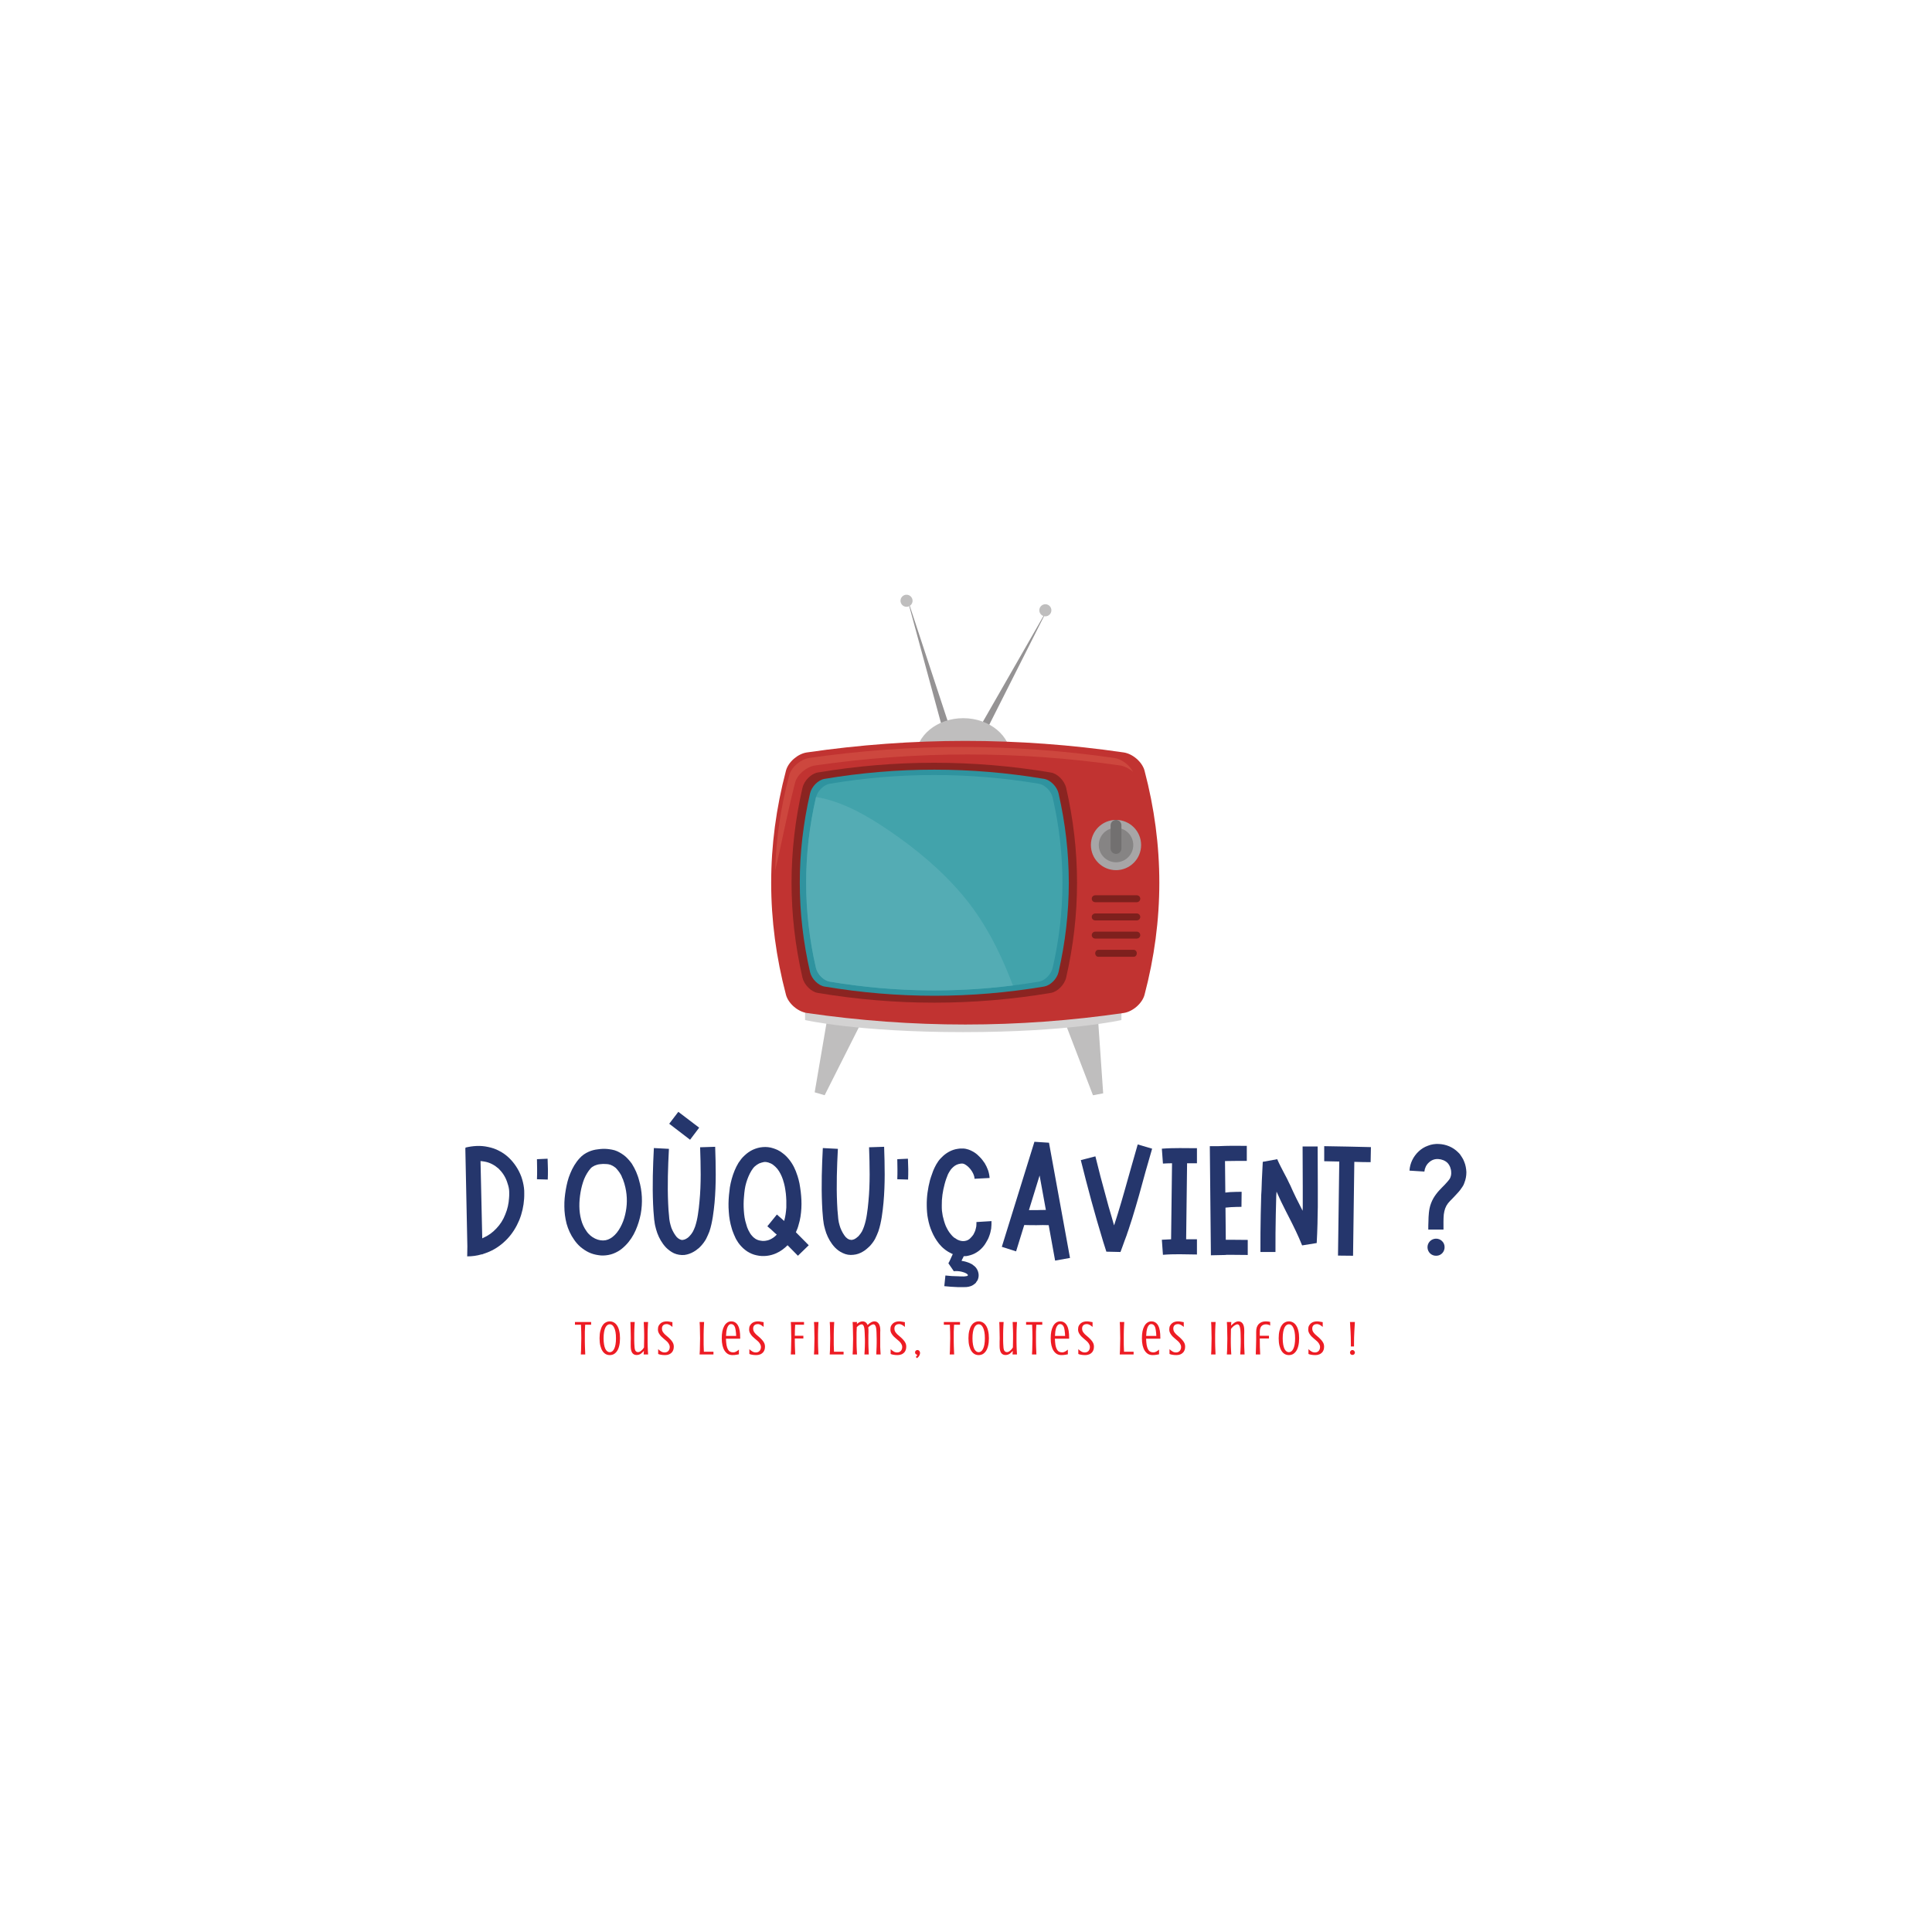 <svg xmlns="http://www.w3.org/2000/svg" xmlns:xlink="http://www.w3.org/1999/xlink" width="500" zoomAndPan="magnify" viewBox="0 0 375 375" height="500" preserveAspectRatio="xMidYMid meet" version="1.0"><defs><g/><clipPath id="01e2b527d7"><path d="M 175 115.191 L 185 115.191 L 185 144 L 175 144 Z M 175 115.191 " clip-rule="nonzero"/></clipPath><clipPath id="44d45c4605"><path d="M 174 115.191 L 178 115.191 L 178 118 L 174 118 Z M 174 115.191 " clip-rule="nonzero"/></clipPath><clipPath id="7beea9f796"><path d="M 158 195 L 168 195 L 168 212.691 L 158 212.691 Z M 158 195 " clip-rule="nonzero"/></clipPath><clipPath id="376aa52dd0"><path d="M 206 195 L 215 195 L 215 212.691 L 206 212.691 Z M 206 195 " clip-rule="nonzero"/></clipPath><clipPath id="c3bbd28f8a"><path d="M 149 143 L 225.98 143 L 225.98 199 L 149 199 Z M 149 143 " clip-rule="nonzero"/></clipPath></defs><g clip-path="url(#01e2b527d7)"><path fill="#959394" d="M 183.41 143.168 L 175.957 115.703 L 184.859 142.734 Z M 183.41 143.168 " fill-opacity="1" fill-rule="nonzero"/></g><g clip-path="url(#44d45c4605)"><path fill="#bfbebe" d="M 176.785 115.781 C 177.246 116.238 177.246 116.98 176.785 117.438 C 176.328 117.895 175.586 117.895 175.129 117.438 C 174.672 116.98 174.672 116.238 175.129 115.781 C 175.586 115.32 176.328 115.32 176.785 115.781 " fill-opacity="1" fill-rule="nonzero"/></g><path fill="#959394" d="M 189.395 142.504 L 203.543 117.812 L 190.727 143.223 Z M 189.395 142.504 " fill-opacity="1" fill-rule="nonzero"/><path fill="#bfbebe" d="M 196.211 147.047 C 196.211 151.273 192.07 154.695 186.965 154.695 C 181.863 154.695 177.723 151.273 177.723 147.047 C 177.723 142.82 181.863 139.398 186.965 139.398 C 192.07 139.398 196.211 142.82 196.211 147.047 " fill-opacity="1" fill-rule="nonzero"/><g clip-path="url(#7beea9f796)"><path fill="#bfbebe" d="M 160.062 212.586 L 158.129 212.016 L 161.012 195.133 L 167.723 197.379 L 160.062 212.586 " fill-opacity="1" fill-rule="nonzero"/></g><g clip-path="url(#376aa52dd0)"><path fill="#bfbebe" d="M 212.145 212.59 L 214.125 212.215 L 212.941 195.129 L 206.039 196.695 L 212.145 212.59 " fill-opacity="1" fill-rule="nonzero"/></g><path fill="#d3d2d2" d="M 217.668 197.992 C 217.668 197.992 207.449 200.336 186.965 200.336 C 166.48 200.336 156.262 197.992 156.262 197.992 L 156.262 194.621 L 217.668 194.621 L 217.668 197.992 " fill-opacity="1" fill-rule="nonzero"/><g clip-path="url(#c3bbd28f8a)"><path fill="#c13331" d="M 222.148 193.105 C 221.699 194.77 219.859 196.355 218.121 196.617 C 197.609 199.605 177.102 199.605 156.59 196.617 C 154.848 196.355 153.012 194.77 152.562 193.105 C 148.727 178.59 148.727 164.074 152.562 149.562 C 153.012 147.898 154.848 146.312 156.59 146.051 C 177.102 143.059 197.609 143.059 218.121 146.051 C 219.859 146.309 221.699 147.898 222.148 149.562 C 225.984 164.074 225.984 178.59 222.148 193.105 " fill-opacity="1" fill-rule="nonzero"/></g><path fill="#cd473e" d="M 150.457 168.945 C 150.637 162.785 151.547 156.629 153.191 150.469 C 153.625 148.883 155.395 147.371 157.07 147.121 C 166.941 145.699 176.812 144.984 186.68 144.984 C 196.551 144.984 206.422 145.699 216.289 147.121 C 217.742 147.336 219.262 148.5 219.926 149.84 C 219.203 149.188 218.301 148.711 217.422 148.578 C 207.555 147.156 197.684 146.441 187.812 146.441 C 177.945 146.441 168.074 147.156 158.203 148.578 C 156.523 148.828 154.734 150.336 154.324 151.93 C 152.68 158.309 151.605 164.348 150.457 168.945 " fill-opacity="1" fill-rule="nonzero"/><path fill="#8b2421" d="M 206.938 189.754 C 206.605 191.16 205.254 192.504 203.973 192.723 C 188.891 195.25 173.805 195.25 158.719 192.723 C 157.438 192.504 156.086 191.16 155.758 189.754 C 152.934 177.473 152.934 165.195 155.758 152.918 C 156.086 151.508 157.438 150.164 158.719 149.945 C 173.805 147.418 188.891 147.418 203.973 149.945 C 205.254 150.164 206.605 151.508 206.938 152.918 C 209.758 165.195 209.758 177.473 206.938 189.754 " fill-opacity="1" fill-rule="nonzero"/><path fill="#2f939f" d="M 205.461 188.688 C 205.148 190.016 203.875 191.281 202.668 191.488 C 188.453 193.871 174.238 193.871 160.027 191.488 C 158.816 191.281 157.547 190.016 157.234 188.688 C 154.574 177.121 154.574 165.551 157.234 153.98 C 157.547 152.652 158.816 151.387 160.027 151.18 C 174.238 148.797 188.453 148.797 202.668 151.18 C 203.875 151.387 205.148 152.652 205.461 153.98 C 208.117 165.551 208.117 177.121 205.461 188.688 " fill-opacity="1" fill-rule="nonzero"/><path fill="#42a3ab" d="M 204.32 187.867 C 204.023 189.133 202.812 190.34 201.66 190.535 C 188.117 192.809 174.574 192.809 161.031 190.535 C 159.879 190.34 158.668 189.133 158.371 187.867 C 155.84 176.848 155.84 165.824 158.371 154.797 C 158.668 153.535 159.879 152.328 161.031 152.129 C 174.574 149.863 188.117 149.863 201.66 152.129 C 202.812 152.328 204.023 153.535 204.32 154.797 C 206.855 165.824 206.855 176.848 204.32 187.867 " fill-opacity="1" fill-rule="nonzero"/><path fill="#409ca8" d="M 180.391 192.234 C 173.938 192.184 167.484 191.617 161.031 190.535 C 159.879 190.34 158.668 189.133 158.371 187.867 C 157.105 182.359 156.473 176.848 156.473 171.332 C 156.473 176.848 157.105 182.359 158.371 187.867 C 158.668 189.133 159.879 190.34 161.031 190.535 C 167.484 191.617 173.938 192.184 180.391 192.234 M 158.371 154.797 C 158.371 154.797 158.371 154.797 158.371 154.793 C 158.371 154.797 158.371 154.797 158.371 154.797 " fill-opacity="1" fill-rule="nonzero"/><path fill="#54acb4" d="M 181.344 192.238 C 181.027 192.238 180.707 192.238 180.391 192.234 C 173.938 192.184 167.484 191.617 161.031 190.535 C 159.879 190.34 158.668 189.133 158.371 187.867 C 157.105 182.359 156.473 176.848 156.473 171.332 C 156.473 165.824 157.105 160.309 158.371 154.797 C 158.371 154.797 158.371 154.797 158.371 154.793 C 158.379 154.762 158.391 154.73 158.398 154.695 C 163.5 155.539 168.266 158.297 172.48 161.156 C 177.785 164.754 182.801 168.934 186.926 173.852 C 190.988 178.691 193.926 184.375 196.207 190.238 C 196.34 190.586 196.477 190.93 196.613 191.277 C 191.523 191.918 186.434 192.238 181.344 192.238 " fill-opacity="1" fill-rule="nonzero"/><path fill="#7e201d" d="M 220.652 182.176 L 212.582 182.176 C 212.211 182.176 211.91 181.879 211.91 181.504 C 211.91 181.137 212.211 180.832 212.582 180.832 L 220.652 180.832 C 221.023 180.832 221.324 181.137 221.324 181.504 C 221.324 181.879 221.023 182.176 220.652 182.176 " fill-opacity="1" fill-rule="nonzero"/><path fill="#7e201d" d="M 220.074 185.707 L 213.16 185.707 C 212.84 185.707 212.582 185.406 212.582 185.035 C 212.582 184.664 212.84 184.363 213.16 184.363 L 220.074 184.363 C 220.395 184.363 220.652 184.664 220.652 185.035 C 220.652 185.406 220.395 185.707 220.074 185.707 " fill-opacity="1" fill-rule="nonzero"/><path fill="#7e201d" d="M 220.652 178.648 L 212.582 178.648 C 212.211 178.648 211.91 178.344 211.91 177.977 C 211.91 177.602 212.211 177.301 212.582 177.301 L 220.652 177.301 C 221.023 177.301 221.324 177.602 221.324 177.977 C 221.324 178.344 221.023 178.648 220.652 178.648 " fill-opacity="1" fill-rule="nonzero"/><path fill="#7e201d" d="M 220.652 175.117 L 212.582 175.117 C 212.211 175.117 211.91 174.816 211.91 174.445 C 211.91 174.07 212.211 173.773 212.582 173.773 L 220.652 173.773 C 221.023 173.773 221.324 174.07 221.324 174.445 C 221.324 174.816 221.023 175.117 220.652 175.117 " fill-opacity="1" fill-rule="nonzero"/><path fill="#a7a5a6" d="M 221.492 164.02 C 221.492 166.715 219.309 168.898 216.617 168.898 C 213.926 168.898 211.742 166.715 211.742 164.02 C 211.742 161.328 213.926 159.145 216.617 159.145 C 219.309 159.145 221.492 161.328 221.492 164.02 " fill-opacity="1" fill-rule="nonzero"/><path fill="#868484" d="M 219.965 164.02 C 219.965 165.867 218.465 167.367 216.617 167.367 C 214.77 167.367 213.273 165.867 213.273 164.02 C 213.273 162.172 214.77 160.676 216.617 160.676 C 218.465 160.676 219.965 162.172 219.965 164.02 " fill-opacity="1" fill-rule="nonzero"/><path fill="#727070" d="M 217.668 164.691 C 217.668 165.27 217.199 165.742 216.617 165.742 C 216.039 165.742 215.566 165.27 215.566 164.691 L 215.566 160.195 C 215.566 159.617 216.039 159.145 216.617 159.145 C 217.199 159.145 217.668 159.617 217.668 160.195 L 217.668 164.691 " fill-opacity="1" fill-rule="nonzero"/><path fill="#bfbebe" d="M 204.074 118.457 C 204.074 119.102 203.551 119.629 202.902 119.629 C 202.258 119.629 201.73 119.102 201.73 118.457 C 201.73 117.809 202.258 117.281 202.902 117.281 C 203.551 117.281 204.074 117.809 204.074 118.457 " fill-opacity="1" fill-rule="nonzero"/><g fill="#25366c" fill-opacity="1"><g transform="translate(89.101, 243.74)"><g><path d="M 12.598 -13.207 C 12.504 -13.938 12.324 -14.668 12.078 -15.367 C 11.562 -16.734 10.742 -18.012 9.645 -19.047 C 9.098 -19.566 8.457 -20.02 7.789 -20.355 C 7.121 -20.723 6.391 -20.965 5.629 -21.117 C 4.137 -21.453 2.648 -21.328 1.246 -20.996 L 1.277 -20.902 L 1.219 -20.875 L 1.613 -1.824 L 1.582 0.121 C 2.527 0.121 3.469 0 4.383 -0.273 L 4.562 -0.273 L 4.562 -0.305 C 5.02 -0.457 5.445 -0.609 5.871 -0.793 C 7.211 -1.371 8.398 -2.25 9.402 -3.316 C 10.375 -4.352 11.137 -5.598 11.684 -6.906 C 12.23 -8.246 12.535 -9.645 12.629 -11.047 C 12.656 -11.379 12.656 -11.746 12.656 -12.078 C 12.656 -12.445 12.656 -12.84 12.598 -13.207 Z M 9.707 -11.227 C 9.645 -10.133 9.402 -9.035 8.977 -8.031 C 8.582 -7 8.004 -6.086 7.242 -5.293 C 6.512 -4.504 5.66 -3.895 4.688 -3.469 C 4.625 -3.438 4.562 -3.406 4.504 -3.379 L 4.168 -18.379 C 4.473 -18.348 4.777 -18.316 5.051 -18.258 C 6.023 -18.074 6.906 -17.586 7.668 -16.918 C 8.398 -16.219 8.977 -15.336 9.312 -14.363 C 9.492 -13.844 9.645 -13.359 9.707 -12.84 C 9.738 -12.598 9.738 -12.324 9.738 -12.078 C 9.738 -11.805 9.738 -11.531 9.707 -11.227 Z M 9.707 -11.227 "/></g></g></g><g fill="#25366c" fill-opacity="1"><g transform="translate(103.004, 243.74)"><g><path d="M 3.285 -18.836 L 1.219 -18.742 C 1.246 -17.465 1.277 -16.125 1.219 -14.848 L 3.316 -14.789 C 3.348 -15.457 3.348 -16.125 3.348 -16.797 C 3.316 -17.465 3.316 -18.137 3.285 -18.836 Z M 3.285 -18.836 "/></g></g></g><g fill="#25366c" fill-opacity="1"><g transform="translate(108.723, 243.74)"><g><path d="M 15.305 -14.695 C 15.246 -14.969 15.152 -15.215 15.062 -15.488 L 14.758 -16.277 C 14.637 -16.523 14.516 -16.797 14.391 -17.039 C 14.238 -17.312 14.09 -17.559 13.938 -17.832 C 13.602 -18.316 13.176 -18.805 12.719 -19.23 C 12.23 -19.656 11.652 -20.02 11.047 -20.297 C 10.863 -20.355 10.711 -20.418 10.559 -20.477 C 10.375 -20.508 10.223 -20.57 10.043 -20.598 C 9.738 -20.66 9.434 -20.691 9.16 -20.723 C 8.551 -20.781 7.941 -20.75 7.332 -20.66 C 6.723 -20.598 6.117 -20.449 5.508 -20.172 C 4.898 -19.898 4.289 -19.504 3.805 -18.957 L 5.965 -17.008 C 6.145 -17.191 6.391 -17.344 6.695 -17.496 C 7 -17.617 7.332 -17.738 7.73 -17.77 C 8.125 -17.832 8.52 -17.832 8.914 -17.801 C 9.098 -17.801 9.281 -17.77 9.465 -17.738 C 9.555 -17.707 9.613 -17.68 9.707 -17.68 C 9.766 -17.648 9.859 -17.617 9.918 -17.586 C 10.223 -17.465 10.496 -17.281 10.77 -17.07 C 11.016 -16.828 11.258 -16.523 11.5 -16.188 C 11.594 -16.035 11.715 -15.852 11.805 -15.699 C 11.898 -15.52 11.988 -15.336 12.051 -15.121 L 12.203 -14.816 L 12.293 -14.516 C 12.383 -14.301 12.445 -14.09 12.504 -13.875 C 12.992 -12.172 13.082 -10.344 12.75 -8.609 C 12.598 -7.758 12.355 -6.906 11.988 -6.117 C 11.625 -5.324 11.168 -4.594 10.621 -4.047 C 10.07 -3.5 9.465 -3.133 8.824 -3.012 C 8.184 -2.891 7.453 -3.012 6.816 -3.316 C 6.48 -3.469 6.145 -3.684 5.871 -3.926 C 5.598 -4.168 5.324 -4.441 5.113 -4.777 C 4.656 -5.418 4.289 -6.176 4.078 -7 C 3.621 -8.672 3.652 -10.496 3.957 -12.293 C 4.109 -13.207 4.352 -14.09 4.656 -14.879 C 4.988 -15.672 5.418 -16.402 5.965 -17.008 L 3.805 -18.957 C 2.98 -18.074 2.402 -17.039 1.977 -16.004 C 1.52 -14.941 1.277 -13.844 1.094 -12.809 C 0.914 -11.746 0.793 -10.648 0.82 -9.555 C 0.82 -8.457 0.973 -7.332 1.246 -6.238 C 1.551 -5.141 2.039 -4.047 2.738 -3.074 C 3.074 -2.586 3.5 -2.098 3.957 -1.703 C 4.441 -1.309 4.961 -0.941 5.539 -0.668 C 6.117 -0.395 6.723 -0.215 7.395 -0.121 C 8.031 0 8.703 -0.031 9.371 -0.152 C 10.043 -0.273 10.648 -0.516 11.227 -0.852 C 11.777 -1.156 12.262 -1.582 12.688 -2.008 C 13.539 -2.859 14.18 -3.863 14.637 -4.898 C 15.094 -5.934 15.426 -7 15.641 -8.094 C 16.035 -10.285 15.945 -12.535 15.305 -14.695 Z M 15.305 -14.695 "/></g></g></g><g fill="#25366c" fill-opacity="1"><g transform="translate(125.486, 243.74)"><g><path d="M 13.328 -21.148 L 10.406 -21.055 C 10.527 -17.496 10.621 -13.996 10.285 -10.559 C 10.223 -9.707 10.102 -8.824 9.98 -8.004 C 9.859 -7.18 9.676 -6.391 9.434 -5.66 C 9.312 -5.324 9.16 -4.988 9.008 -4.688 C 8.824 -4.383 8.641 -4.109 8.43 -3.895 C 8.309 -3.773 8.215 -3.652 8.094 -3.559 C 7.973 -3.469 7.852 -3.379 7.73 -3.316 C 7.484 -3.164 7.242 -3.105 7.059 -3.074 C 6.969 -3.074 6.875 -3.074 6.785 -3.074 C 6.695 -3.105 6.602 -3.133 6.512 -3.164 C 6.297 -3.254 6.086 -3.406 5.871 -3.621 C 5.477 -4.078 5.113 -4.715 4.84 -5.387 C 4.715 -5.75 4.625 -6.117 4.535 -6.48 C 4.504 -6.664 4.473 -6.848 4.441 -7.027 L 4.41 -7.301 L 4.383 -7.637 C 4.289 -8.488 4.23 -9.34 4.199 -10.223 C 4.047 -13.691 4.168 -17.223 4.352 -20.75 L 1.43 -20.902 C 1.246 -17.344 1.125 -13.723 1.277 -10.07 C 1.309 -9.188 1.371 -8.277 1.461 -7.363 L 1.492 -7 L 1.551 -6.633 C 1.582 -6.391 1.613 -6.117 1.672 -5.871 C 1.797 -5.355 1.918 -4.867 2.098 -4.383 C 2.465 -3.406 2.98 -2.465 3.773 -1.613 C 4.199 -1.188 4.688 -0.793 5.324 -0.488 C 5.934 -0.215 6.664 -0.09 7.363 -0.152 C 8.062 -0.242 8.672 -0.488 9.188 -0.793 C 9.465 -0.941 9.707 -1.125 9.918 -1.309 C 10.164 -1.461 10.344 -1.672 10.559 -1.887 C 10.953 -2.312 11.289 -2.77 11.562 -3.254 C 11.805 -3.742 12.02 -4.23 12.203 -4.688 C 12.535 -5.66 12.719 -6.633 12.871 -7.547 C 13.023 -8.488 13.113 -9.371 13.207 -10.285 C 13.539 -13.965 13.449 -17.586 13.328 -21.148 Z M 10.223 -24.859 L 6.176 -27.934 L 4.41 -25.621 L 8.457 -22.516 Z M 10.223 -24.859 "/></g></g></g><g fill="#25366c" fill-opacity="1"><g transform="translate(140.149, 243.74)"><g><path d="M 14.332 -4.562 C 14.543 -5.02 14.727 -5.477 14.848 -5.965 C 15.184 -7.027 15.336 -8.125 15.395 -9.219 C 15.457 -10.316 15.395 -11.379 15.273 -12.414 C 15.215 -12.961 15.121 -13.48 15.031 -14.027 C 14.969 -14.27 14.91 -14.543 14.848 -14.816 L 14.727 -15.215 C 14.695 -15.336 14.668 -15.488 14.605 -15.609 C 14.27 -16.676 13.785 -17.738 12.992 -18.715 C 12.629 -19.168 12.172 -19.625 11.652 -19.992 C 11.531 -20.082 11.379 -20.172 11.258 -20.266 L 11.047 -20.387 C 10.984 -20.418 10.895 -20.449 10.832 -20.508 C 10.527 -20.66 10.223 -20.75 9.98 -20.844 C 9.281 -21.086 8.551 -21.148 7.879 -21.086 C 7.18 -21.027 6.574 -20.844 5.965 -20.57 C 5.387 -20.297 4.867 -19.93 4.383 -19.473 C 3.863 -19.016 3.531 -18.531 3.195 -18.043 C 2.586 -17.039 2.191 -16.004 1.887 -14.941 C 1.734 -14.391 1.613 -13.844 1.52 -13.297 C 1.461 -12.781 1.398 -12.262 1.34 -11.746 C 1.246 -10.68 1.219 -9.613 1.309 -8.551 C 1.371 -7.484 1.551 -6.391 1.887 -5.293 L 2.008 -4.898 C 2.039 -4.777 2.098 -4.625 2.16 -4.504 C 2.25 -4.23 2.375 -3.984 2.496 -3.711 C 2.527 -3.59 2.617 -3.469 2.676 -3.316 C 2.738 -3.195 2.801 -3.074 2.891 -2.953 C 3.043 -2.676 3.227 -2.402 3.438 -2.16 C 3.832 -1.672 4.32 -1.219 4.867 -0.852 C 5.445 -0.488 6.055 -0.215 6.695 -0.09 C 8.004 0.215 9.371 0.031 10.527 -0.488 C 11.348 -0.852 12.078 -1.398 12.719 -2.039 C 13.387 -1.371 14.059 -0.699 14.727 0 L 16.828 -2.039 C 16.004 -2.891 15.184 -3.711 14.332 -4.562 Z M 9.34 -3.164 C 8.672 -2.859 7.973 -2.801 7.332 -2.953 C 6.695 -3.074 6.145 -3.438 5.719 -3.984 C 5.598 -4.109 5.508 -4.262 5.418 -4.41 C 5.355 -4.504 5.324 -4.594 5.266 -4.688 C 5.203 -4.777 5.172 -4.867 5.113 -4.961 C 5.051 -5.141 4.961 -5.355 4.867 -5.539 C 4.84 -5.629 4.809 -5.75 4.777 -5.844 L 4.688 -6.145 C 4.41 -6.969 4.289 -7.852 4.23 -8.734 C 4.168 -9.645 4.168 -10.559 4.262 -11.5 C 4.289 -11.957 4.352 -12.414 4.41 -12.871 C 4.473 -13.297 4.562 -13.723 4.688 -14.148 C 4.93 -14.969 5.266 -15.793 5.691 -16.492 C 5.902 -16.828 6.117 -17.129 6.359 -17.344 C 6.602 -17.559 6.906 -17.77 7.211 -17.922 C 7.516 -18.043 7.852 -18.137 8.156 -18.195 C 8.488 -18.227 8.762 -18.164 8.977 -18.105 C 9.188 -18.012 9.371 -17.953 9.523 -17.891 C 9.555 -17.859 9.586 -17.859 9.613 -17.832 L 9.738 -17.77 L 9.949 -17.617 C 10.223 -17.406 10.496 -17.16 10.742 -16.855 C 11.199 -16.277 11.562 -15.547 11.836 -14.727 C 11.867 -14.605 11.898 -14.516 11.926 -14.391 L 12.02 -14.09 C 12.078 -13.875 12.109 -13.66 12.172 -13.449 C 12.262 -12.992 12.324 -12.535 12.383 -12.078 C 12.477 -11.168 12.504 -10.254 12.477 -9.371 C 12.414 -8.457 12.293 -7.578 12.051 -6.754 C 11.594 -7.18 11.137 -7.578 10.648 -8.004 L 8.793 -5.719 C 9.281 -5.324 9.797 -4.867 10.285 -4.383 C 10.406 -4.289 10.496 -4.199 10.621 -4.109 C 10.254 -3.684 9.797 -3.379 9.34 -3.164 Z M 9.34 -3.164 "/></g></g></g><g fill="#25366c" fill-opacity="1"><g transform="translate(158.28, 243.74)"><g><path d="M 13.328 -21.148 L 10.406 -21.055 C 10.527 -17.496 10.621 -13.996 10.285 -10.559 C 10.223 -9.707 10.102 -8.824 9.98 -8.004 C 9.859 -7.18 9.676 -6.391 9.434 -5.691 C 9.312 -5.324 9.16 -4.988 9.008 -4.688 C 8.824 -4.383 8.641 -4.137 8.43 -3.895 C 8.309 -3.773 8.215 -3.652 8.094 -3.59 C 7.973 -3.469 7.852 -3.406 7.73 -3.316 C 7.484 -3.164 7.242 -3.105 7.059 -3.074 C 6.969 -3.074 6.875 -3.074 6.785 -3.105 C 6.695 -3.105 6.602 -3.133 6.512 -3.164 C 6.297 -3.254 6.086 -3.406 5.871 -3.621 C 5.477 -4.078 5.113 -4.715 4.84 -5.418 C 4.715 -5.75 4.625 -6.117 4.535 -6.48 C 4.504 -6.664 4.473 -6.848 4.441 -7.027 L 4.41 -7.301 L 4.383 -7.637 C 4.289 -8.488 4.23 -9.371 4.199 -10.223 C 4.047 -13.691 4.168 -17.223 4.352 -20.75 L 1.43 -20.902 C 1.246 -17.344 1.125 -13.723 1.277 -10.102 C 1.309 -9.188 1.371 -8.277 1.461 -7.363 L 1.492 -7.027 L 1.551 -6.633 C 1.582 -6.391 1.613 -6.117 1.672 -5.871 C 1.797 -5.387 1.918 -4.867 2.098 -4.383 C 2.465 -3.406 2.98 -2.465 3.773 -1.613 C 4.199 -1.188 4.688 -0.793 5.324 -0.516 C 5.934 -0.215 6.664 -0.09 7.363 -0.184 C 8.062 -0.242 8.672 -0.488 9.188 -0.793 C 9.465 -0.941 9.707 -1.125 9.918 -1.309 C 10.164 -1.492 10.344 -1.703 10.559 -1.887 C 10.953 -2.312 11.289 -2.77 11.562 -3.254 C 11.805 -3.742 12.02 -4.23 12.203 -4.715 C 12.535 -5.691 12.719 -6.633 12.871 -7.547 C 13.023 -8.488 13.113 -9.371 13.207 -10.316 C 13.539 -13.965 13.449 -17.586 13.328 -21.148 Z M 13.328 -21.148 "/></g></g></g><g fill="#25366c" fill-opacity="1"><g transform="translate(172.944, 243.74)"><g><path d="M 3.285 -18.836 L 1.219 -18.742 C 1.246 -17.465 1.277 -16.125 1.219 -14.848 L 3.316 -14.789 C 3.348 -15.457 3.348 -16.125 3.348 -16.797 C 3.316 -17.465 3.316 -18.137 3.285 -18.836 Z M 3.285 -18.836 "/></g></g></g><g fill="#25366c" fill-opacity="1"><g transform="translate(178.663, 243.74)"><g><path d="M 13.785 -6.723 L 10.863 -6.543 C 10.863 -6.27 10.863 -5.965 10.832 -5.691 C 10.77 -5.418 10.711 -5.113 10.621 -4.84 C 10.496 -4.594 10.406 -4.32 10.254 -4.078 C 10.102 -3.863 9.918 -3.652 9.738 -3.469 C 9.586 -3.285 9.371 -3.133 9.188 -3.043 C 9.008 -2.953 8.793 -2.891 8.551 -2.859 C 8.125 -2.801 7.637 -2.891 7.152 -3.133 C 6.938 -3.254 6.695 -3.406 6.48 -3.559 C 6.27 -3.742 6.055 -3.957 5.871 -4.199 C 5.477 -4.656 5.172 -5.203 4.898 -5.812 C 4.656 -6.422 4.473 -7.059 4.32 -7.73 C 4.262 -8.062 4.23 -8.398 4.168 -8.734 C 4.137 -9.066 4.137 -9.402 4.137 -9.766 C 4.109 -11.137 4.32 -12.535 4.688 -13.906 C 4.867 -14.605 5.113 -15.273 5.355 -15.852 C 5.508 -16.125 5.66 -16.402 5.812 -16.613 C 5.965 -16.855 6.176 -17.039 6.359 -17.223 C 6.754 -17.586 7.242 -17.801 7.699 -17.859 C 7.789 -17.891 7.91 -17.891 8.031 -17.891 C 8.062 -17.891 8.125 -17.891 8.184 -17.891 L 8.215 -17.891 C 8.246 -17.891 8.246 -17.891 8.246 -17.891 C 8.277 -17.891 8.277 -17.891 8.277 -17.859 C 8.398 -17.859 8.609 -17.77 8.824 -17.617 C 9.25 -17.344 9.676 -16.887 9.98 -16.402 C 10.133 -16.156 10.254 -15.914 10.344 -15.672 C 10.438 -15.395 10.496 -15.184 10.496 -14.941 L 13.418 -15.094 C 13.387 -15.641 13.266 -16.156 13.113 -16.613 C 12.934 -17.102 12.719 -17.559 12.477 -17.953 C 12.203 -18.348 11.926 -18.742 11.594 -19.078 C 11.258 -19.441 10.895 -19.777 10.469 -20.051 C 10.012 -20.324 9.523 -20.598 8.914 -20.723 L 8.672 -20.781 L 8.551 -20.781 L 8.43 -20.812 C 8.309 -20.812 8.156 -20.812 8.031 -20.812 C 7.758 -20.812 7.484 -20.812 7.211 -20.75 C 6.145 -20.598 5.203 -20.082 4.441 -19.414 C 4.078 -19.078 3.711 -18.715 3.438 -18.316 C 3.164 -17.922 2.922 -17.496 2.738 -17.102 C 2.527 -16.676 2.375 -16.277 2.25 -15.883 C 2.098 -15.488 1.977 -15.094 1.855 -14.695 C 1.43 -13.082 1.188 -11.41 1.219 -9.707 C 1.219 -9.312 1.246 -8.887 1.277 -8.457 C 1.309 -8.004 1.371 -7.578 1.461 -7.152 C 1.613 -6.328 1.855 -5.477 2.223 -4.656 C 2.555 -3.863 3.012 -3.074 3.59 -2.344 C 3.895 -1.977 4.23 -1.613 4.625 -1.309 C 4.988 -1.004 5.418 -0.73 5.871 -0.516 C 5.996 -0.426 6.145 -0.363 6.27 -0.336 L 6.207 -0.184 L 6.023 0.215 C 5.934 0.395 5.844 0.609 5.75 0.82 C 5.66 1.035 5.539 1.246 5.418 1.461 L 6.48 3.012 L 6.664 2.98 L 6.816 2.98 C 6.938 2.98 7.059 2.98 7.152 2.98 L 7.484 3.012 C 7.516 3.012 7.578 3.012 7.637 3.043 L 7.699 3.043 C 7.879 3.074 8.031 3.105 8.215 3.164 C 8.367 3.227 8.52 3.254 8.672 3.316 C 8.734 3.348 8.793 3.406 8.887 3.438 L 8.977 3.469 C 8.977 3.5 9.008 3.5 9.035 3.531 C 9.16 3.621 9.219 3.742 9.219 3.773 C 9.219 3.805 9.219 3.805 9.188 3.832 C 9.188 3.832 9.16 3.863 9.098 3.895 C 9.098 3.926 9.035 3.957 8.914 3.957 C 8.824 3.984 8.672 3.984 8.457 4.016 C 8.062 4.016 7.668 4.016 7.273 3.984 C 6.449 3.984 5.66 3.926 4.84 3.832 L 4.625 5.902 C 5.477 5.996 6.328 6.055 7.211 6.086 C 7.637 6.086 8.062 6.086 8.52 6.086 C 8.734 6.086 9.008 6.086 9.312 6.023 C 9.586 5.965 9.949 5.871 10.285 5.629 C 10.438 5.539 10.559 5.418 10.711 5.293 C 10.77 5.203 10.832 5.141 10.863 5.051 L 10.953 4.93 L 11.047 4.809 C 11.227 4.473 11.32 4.047 11.289 3.652 C 11.258 3.254 11.137 2.891 10.953 2.586 C 10.77 2.25 10.496 2.008 10.223 1.824 C 10.164 1.766 10.102 1.734 10.043 1.672 L 9.859 1.582 C 9.738 1.52 9.613 1.461 9.492 1.398 C 9.25 1.309 9.008 1.219 8.793 1.156 C 8.551 1.094 8.309 1.035 8.062 1.004 L 7.973 0.973 L 8.094 0.699 L 8.246 0.426 C 8.309 0.305 8.336 0.184 8.398 0.09 C 8.582 0.09 8.762 0.062 8.945 0.062 C 9.465 -0.031 10.012 -0.184 10.496 -0.426 C 11.016 -0.699 11.441 -1.004 11.805 -1.371 C 12.172 -1.734 12.477 -2.129 12.719 -2.555 C 12.992 -2.98 13.207 -3.406 13.359 -3.863 C 13.539 -4.32 13.633 -4.777 13.723 -5.266 C 13.785 -5.75 13.785 -6.238 13.785 -6.723 Z M 13.785 -6.723 "/></g></g></g><g fill="#25366c" fill-opacity="1"><g transform="translate(193.691, 243.74)"><g><path d="M 13.996 0.426 L 9.918 -21.938 L 7.09 -22.121 L 0.762 -1.734 L 3.531 -0.852 L 5.113 -5.965 C 5.934 -5.934 6.754 -5.934 7.547 -5.934 C 8.336 -5.965 9.129 -5.965 9.859 -5.934 L 11.105 0.941 Z M 7.484 -8.855 C 7 -8.855 6.512 -8.855 6.023 -8.855 L 8.094 -15.578 L 9.312 -8.887 C 8.703 -8.887 8.094 -8.887 7.484 -8.855 Z M 7.484 -8.855 "/></g></g></g><g fill="#25366c" fill-opacity="1"><g transform="translate(208.507, 243.74)"><g><path d="M 12.324 -21.605 C 11.441 -18.59 10.621 -15.578 9.766 -12.598 C 9.34 -11.105 8.914 -9.613 8.457 -8.156 C 8.215 -7.426 8.004 -6.664 7.758 -5.965 L 7.73 -5.902 L 7.242 -7.605 C 6.848 -8.914 6.48 -10.191 6.145 -11.5 C 5.418 -14.09 4.746 -16.676 4.109 -19.293 L 1.277 -18.562 C 1.918 -15.945 2.617 -13.328 3.316 -10.711 C 3.684 -9.402 4.047 -8.094 4.41 -6.816 L 5.051 -4.656 L 5.629 -2.707 L 6.238 -0.793 L 8.977 -0.73 L 9.371 -1.797 L 9.766 -2.891 L 10.164 -3.957 L 10.344 -4.504 L 10.527 -5.02 C 10.77 -5.781 11.016 -6.512 11.258 -7.273 C 11.715 -8.762 12.172 -10.285 12.598 -11.805 C 13.418 -14.816 14.238 -17.801 15.121 -20.781 Z M 12.324 -21.605 "/></g></g></g><g fill="#25366c" fill-opacity="1"><g transform="translate(224.296, 243.74)"><g><path d="M 6.117 -17.953 C 6.754 -17.953 7.395 -17.953 8.031 -17.953 L 8.031 -20.875 C 5.844 -20.875 3.559 -20.965 1.219 -20.781 L 1.43 -17.891 C 2.008 -17.922 2.617 -17.953 3.195 -17.953 L 3.012 -3.195 C 2.402 -3.164 1.797 -3.133 1.219 -3.105 L 1.43 -0.184 C 3.559 -0.363 5.75 -0.273 8.031 -0.242 L 8.031 -3.195 C 7.332 -3.195 6.633 -3.195 5.934 -3.195 Z M 6.117 -17.953 "/></g></g></g><g fill="#25366c" fill-opacity="1"><g transform="translate(233.605, 243.74)"><g><path d="M 5.051 -3.105 C 4.809 -3.105 4.562 -3.105 4.32 -3.105 L 4.262 -9.34 C 4.594 -9.371 4.961 -9.402 5.324 -9.434 C 6.023 -9.465 6.723 -9.492 7.363 -9.492 L 7.395 -12.414 C 6.602 -12.414 5.871 -12.383 5.141 -12.355 C 4.84 -12.324 4.535 -12.293 4.23 -12.262 L 4.168 -18.379 C 5.566 -18.41 6.969 -18.41 8.398 -18.41 L 8.398 -21.328 C 6.543 -21.359 4.715 -21.359 2.828 -21.27 L 1.219 -21.27 L 1.43 -0.09 L 4.352 -0.152 L 4.352 -0.184 C 4.562 -0.184 4.809 -0.184 5.02 -0.184 L 8.582 -0.152 L 8.582 -3.074 Z M 5.051 -3.105 "/></g></g></g><g fill="#25366c" fill-opacity="1"><g transform="translate(243.431, 243.74)"><g><path d="M 12.324 -21.207 L 9.402 -21.207 L 9.434 -13.359 C 9.434 -12.051 9.434 -10.742 9.434 -9.465 L 9.402 -8.734 L 8.793 -9.949 C 8.582 -10.375 8.367 -10.77 8.156 -11.199 C 7.973 -11.594 7.758 -12.02 7.578 -12.414 C 7.484 -12.629 7.395 -12.809 7.301 -13.023 L 7.152 -13.359 L 7 -13.691 L 6.695 -14.301 C 6.602 -14.516 6.48 -14.727 6.391 -14.941 L 5.75 -16.156 C 5.324 -16.98 4.898 -17.77 4.473 -18.742 L 1.672 -18.227 L 1.582 -16.43 L 1.492 -14.605 L 1.43 -12.781 L 1.371 -11.777 C 1.34 -10.527 1.309 -9.312 1.277 -8.094 C 1.219 -5.629 1.219 -3.195 1.219 -0.73 L 4.137 -0.73 C 4.137 -3.164 4.137 -5.598 4.199 -8.031 C 4.23 -9.219 4.262 -10.438 4.289 -11.652 L 4.352 -12.477 L 4.352 -12.445 L 4.473 -12.172 L 4.625 -11.836 C 4.715 -11.625 4.809 -11.41 4.93 -11.168 C 5.113 -10.742 5.324 -10.316 5.539 -9.891 C 5.75 -9.465 5.965 -9.035 6.176 -8.609 L 6.816 -7.363 C 7.668 -5.691 8.488 -4.047 9.312 -2.008 L 12.141 -2.465 C 12.172 -3.074 12.203 -3.711 12.23 -4.32 L 12.262 -5.266 L 12.293 -6.238 C 12.293 -6.875 12.324 -7.547 12.324 -8.184 L 12.355 -9.434 C 12.355 -10.742 12.355 -12.051 12.355 -13.359 Z M 12.324 -21.207 "/></g></g></g><g fill="#25366c" fill-opacity="1"><g transform="translate(257.029, 243.74)"><g><path d="M 9.066 -21.086 C 6.055 -21.148 3.043 -21.238 0 -21.27 L 0 -18.348 C 0.941 -18.316 1.949 -18.316 2.922 -18.285 L 2.676 -0.031 L 5.598 0 L 5.844 -18.227 C 6.875 -18.195 7.941 -18.164 9.008 -18.164 Z M 9.066 -21.086 "/></g></g></g><g fill="#25366c" fill-opacity="1"><g transform="translate(266.643, 243.74)"><g/></g></g><g fill="#25366c" fill-opacity="1"><g transform="translate(272.362, 243.74)"><g><path d="M 6.328 -3.316 C 5.418 -3.285 4.688 -2.527 4.715 -1.613 C 4.746 -0.668 5.508 0.031 6.422 0 C 7.363 0 8.062 -0.793 8.031 -1.703 C 8.031 -2.617 7.242 -3.348 6.328 -3.316 Z M 11.836 -18.258 C 11.715 -18.59 11.562 -18.895 11.348 -19.199 C 11.168 -19.504 10.953 -19.809 10.68 -20.051 C 9.676 -21.086 8.309 -21.633 6.906 -21.695 C 6.207 -21.727 5.477 -21.633 4.809 -21.359 C 4.109 -21.117 3.5 -20.723 3.012 -20.266 C 1.977 -19.293 1.309 -17.984 1.219 -16.523 L 4.109 -16.34 C 4.168 -16.98 4.473 -17.648 4.988 -18.105 C 5.508 -18.59 6.117 -18.805 6.785 -18.773 C 7.453 -18.742 8.156 -18.469 8.609 -18.012 C 9.035 -17.559 9.312 -16.855 9.312 -16.188 C 9.34 -15.852 9.281 -15.52 9.16 -15.215 C 9.129 -15.121 9.098 -15.062 9.066 -15 L 9.035 -14.969 L 9.008 -14.91 C 8.977 -14.879 8.977 -14.848 8.945 -14.816 C 8.824 -14.668 8.703 -14.484 8.551 -14.332 C 8.277 -13.996 7.91 -13.633 7.547 -13.266 C 7.18 -12.871 6.785 -12.504 6.391 -11.957 C 5.996 -11.441 5.66 -10.863 5.418 -10.223 C 5.172 -9.613 5.051 -8.945 4.988 -8.367 C 4.93 -7.758 4.898 -7.211 4.898 -6.664 C 4.867 -6.117 4.867 -5.598 4.867 -5.082 L 7.82 -5.082 C 7.82 -6.117 7.789 -7.152 7.879 -8.031 C 8.004 -8.914 8.215 -9.555 8.703 -10.191 C 8.945 -10.496 9.281 -10.832 9.645 -11.199 C 10.012 -11.594 10.375 -11.957 10.77 -12.414 C 10.953 -12.629 11.168 -12.871 11.348 -13.176 C 11.41 -13.234 11.441 -13.328 11.5 -13.387 L 11.562 -13.512 L 11.652 -13.633 C 11.746 -13.812 11.805 -13.965 11.867 -14.148 C 12.141 -14.816 12.262 -15.52 12.262 -16.219 C 12.23 -16.918 12.109 -17.617 11.836 -18.258 Z M 11.836 -18.258 "/></g></g></g><g fill="#ed1c24" fill-opacity="1"><g transform="translate(111.535, 262.898)"><g><path d="M 0.062 -6.297 L 3.203 -6.297 L 3.203 -5.766 L 2.047 -5.766 C 2.016 -5.316 1.992 -4.863 1.984 -4.406 C 1.984 -3.957 1.984 -3.539 1.984 -3.156 C 1.984 -2.914 1.984 -2.664 1.984 -2.406 C 1.992 -2.145 2 -1.879 2 -1.609 C 2.008 -1.336 2.02 -1.066 2.031 -0.797 C 2.039 -0.523 2.051 -0.258 2.062 0 L 1.203 0 C 1.223 -0.258 1.238 -0.523 1.25 -0.797 C 1.258 -1.066 1.266 -1.336 1.266 -1.609 C 1.273 -1.879 1.281 -2.145 1.281 -2.406 C 1.289 -2.664 1.297 -2.914 1.297 -3.156 C 1.297 -3.539 1.289 -3.957 1.281 -4.406 C 1.27 -4.863 1.254 -5.316 1.234 -5.766 L 0.062 -5.766 Z M 0.062 -6.297 "/></g></g></g><g fill="#ed1c24" fill-opacity="1"><g transform="translate(116.062, 262.898)"><g><path d="M 4.281 -3.141 C 4.281 -2.578 4.227 -2.086 4.125 -1.672 C 4.031 -1.266 3.891 -0.926 3.703 -0.656 C 3.523 -0.395 3.316 -0.195 3.078 -0.062 C 2.836 0.062 2.578 0.125 2.297 0.125 C 2.016 0.125 1.754 0.062 1.516 -0.062 C 1.273 -0.195 1.066 -0.395 0.891 -0.656 C 0.711 -0.926 0.57 -1.266 0.469 -1.672 C 0.363 -2.086 0.312 -2.578 0.312 -3.141 C 0.312 -3.703 0.363 -4.188 0.469 -4.594 C 0.57 -5.008 0.711 -5.352 0.891 -5.625 C 1.066 -5.895 1.273 -6.094 1.516 -6.219 C 1.754 -6.352 2.016 -6.422 2.297 -6.422 C 2.578 -6.422 2.836 -6.352 3.078 -6.219 C 3.316 -6.094 3.523 -5.895 3.703 -5.625 C 3.891 -5.352 4.031 -5.008 4.125 -4.594 C 4.227 -4.188 4.281 -3.703 4.281 -3.141 Z M 3.5 -3.141 C 3.5 -3.617 3.469 -4.023 3.406 -4.359 C 3.344 -4.703 3.254 -4.984 3.141 -5.203 C 3.035 -5.43 2.91 -5.598 2.766 -5.703 C 2.617 -5.805 2.461 -5.859 2.297 -5.859 C 2.129 -5.859 1.973 -5.805 1.828 -5.703 C 1.68 -5.598 1.551 -5.43 1.438 -5.203 C 1.332 -4.984 1.25 -4.703 1.188 -4.359 C 1.125 -4.023 1.094 -3.617 1.094 -3.141 C 1.094 -2.672 1.125 -2.266 1.188 -1.922 C 1.25 -1.578 1.332 -1.297 1.438 -1.078 C 1.551 -0.859 1.68 -0.695 1.828 -0.594 C 1.973 -0.488 2.129 -0.438 2.297 -0.438 C 2.461 -0.438 2.617 -0.488 2.766 -0.594 C 2.91 -0.695 3.035 -0.859 3.141 -1.078 C 3.254 -1.297 3.344 -1.578 3.406 -1.922 C 3.469 -2.266 3.5 -2.672 3.5 -3.141 Z M 3.5 -3.141 "/></g></g></g><g fill="#ed1c24" fill-opacity="1"><g transform="translate(121.905, 262.898)"><g><path d="M 1.203 -3.281 C 1.203 -3.062 1.203 -2.848 1.203 -2.641 C 1.211 -2.441 1.219 -2.25 1.219 -2.062 C 1.227 -1.883 1.238 -1.723 1.25 -1.578 C 1.258 -1.43 1.27 -1.305 1.281 -1.203 C 1.32 -0.93 1.398 -0.738 1.516 -0.625 C 1.629 -0.508 1.773 -0.453 1.953 -0.453 C 2.055 -0.453 2.16 -0.477 2.266 -0.531 C 2.367 -0.582 2.469 -0.648 2.562 -0.734 C 2.664 -0.816 2.766 -0.91 2.859 -1.016 C 2.953 -1.129 3.031 -1.242 3.094 -1.359 C 3.113 -1.973 3.125 -2.586 3.125 -3.203 C 3.125 -3.484 3.125 -3.754 3.125 -4.016 C 3.125 -4.273 3.117 -4.523 3.109 -4.766 C 3.098 -5.016 3.086 -5.266 3.078 -5.516 C 3.066 -5.766 3.055 -6.023 3.047 -6.297 L 3.891 -6.297 C 3.867 -6.023 3.852 -5.766 3.844 -5.516 C 3.832 -5.266 3.82 -5.016 3.812 -4.766 C 3.812 -4.523 3.805 -4.273 3.797 -4.016 C 3.797 -3.754 3.797 -3.484 3.797 -3.203 C 3.797 -2.922 3.797 -2.645 3.797 -2.375 C 3.805 -2.102 3.812 -1.836 3.812 -1.578 C 3.82 -1.316 3.832 -1.055 3.844 -0.797 C 3.852 -0.535 3.867 -0.27 3.891 0 L 3.031 0 C 3.039 -0.113 3.047 -0.227 3.047 -0.344 C 3.055 -0.469 3.066 -0.586 3.078 -0.703 C 2.984 -0.598 2.883 -0.492 2.781 -0.391 C 2.688 -0.297 2.582 -0.207 2.469 -0.125 C 2.352 -0.051 2.227 0.004 2.094 0.047 C 1.957 0.086 1.812 0.109 1.656 0.109 C 1.289 0.109 1.008 -0.031 0.812 -0.312 C 0.613 -0.602 0.516 -1.035 0.516 -1.609 C 0.516 -1.754 0.516 -1.906 0.516 -2.062 C 0.516 -2.219 0.516 -2.375 0.516 -2.531 C 0.523 -2.688 0.531 -2.828 0.531 -2.953 C 0.531 -3.086 0.531 -3.195 0.531 -3.281 C 0.531 -3.562 0.523 -3.828 0.516 -4.078 C 0.516 -4.328 0.508 -4.57 0.5 -4.812 C 0.5 -5.051 0.492 -5.289 0.484 -5.531 C 0.473 -5.77 0.461 -6.023 0.453 -6.297 L 1.297 -6.297 C 1.273 -6.023 1.258 -5.77 1.25 -5.531 C 1.238 -5.289 1.227 -5.051 1.219 -4.812 C 1.207 -4.57 1.203 -4.328 1.203 -4.078 C 1.203 -3.828 1.203 -3.562 1.203 -3.281 Z M 1.203 -3.281 "/></g></g></g><g fill="#ed1c24" fill-opacity="1"><g transform="translate(127.5, 262.898)"><g><path d="M 1.516 -0.391 C 1.641 -0.391 1.758 -0.41 1.875 -0.453 C 2 -0.492 2.102 -0.555 2.188 -0.641 C 2.281 -0.723 2.352 -0.832 2.406 -0.969 C 2.469 -1.102 2.5 -1.266 2.5 -1.453 C 2.5 -1.617 2.461 -1.77 2.391 -1.906 C 2.328 -2.051 2.242 -2.188 2.141 -2.312 C 2.035 -2.445 1.91 -2.57 1.766 -2.688 C 1.629 -2.812 1.488 -2.93 1.344 -3.047 C 1.207 -3.172 1.066 -3.297 0.922 -3.422 C 0.785 -3.555 0.664 -3.695 0.562 -3.844 C 0.457 -3.988 0.367 -4.145 0.297 -4.312 C 0.234 -4.477 0.203 -4.66 0.203 -4.859 C 0.203 -5.148 0.254 -5.395 0.359 -5.594 C 0.473 -5.789 0.609 -5.953 0.766 -6.078 C 0.93 -6.203 1.113 -6.289 1.312 -6.344 C 1.52 -6.395 1.719 -6.422 1.906 -6.422 C 2.102 -6.422 2.297 -6.398 2.484 -6.359 C 2.672 -6.328 2.848 -6.297 3.016 -6.266 L 3.016 -5.344 C 2.922 -5.426 2.828 -5.5 2.734 -5.562 C 2.648 -5.633 2.562 -5.691 2.469 -5.734 C 2.383 -5.785 2.297 -5.82 2.203 -5.844 C 2.117 -5.875 2.023 -5.891 1.922 -5.891 C 1.785 -5.891 1.66 -5.875 1.547 -5.844 C 1.43 -5.812 1.332 -5.758 1.25 -5.688 C 1.164 -5.613 1.098 -5.52 1.047 -5.406 C 1.004 -5.289 0.984 -5.156 0.984 -5 C 0.984 -4.781 1.035 -4.582 1.141 -4.406 C 1.254 -4.227 1.395 -4.055 1.562 -3.891 C 1.738 -3.734 1.926 -3.57 2.125 -3.406 C 2.32 -3.238 2.504 -3.062 2.672 -2.875 C 2.848 -2.695 2.992 -2.492 3.109 -2.266 C 3.223 -2.047 3.281 -1.797 3.281 -1.516 C 3.281 -1.297 3.254 -1.102 3.203 -0.938 C 3.148 -0.781 3.082 -0.641 3 -0.516 C 2.914 -0.398 2.816 -0.301 2.703 -0.219 C 2.598 -0.133 2.484 -0.066 2.359 -0.016 C 2.234 0.035 2.102 0.07 1.969 0.094 C 1.844 0.113 1.719 0.125 1.594 0.125 C 1.438 0.125 1.297 0.117 1.172 0.109 C 1.047 0.098 0.926 0.082 0.812 0.062 C 0.707 0.039 0.609 0.02 0.516 0 C 0.422 -0.031 0.332 -0.062 0.25 -0.094 L 0.25 -1.031 C 0.344 -0.945 0.438 -0.863 0.531 -0.781 C 0.625 -0.707 0.723 -0.641 0.828 -0.578 C 0.93 -0.516 1.039 -0.469 1.156 -0.438 C 1.27 -0.406 1.391 -0.391 1.516 -0.391 Z M 1.516 -0.391 "/></g></g></g><g fill="#ed1c24" fill-opacity="1"><g transform="translate(132.256, 262.898)"><g/></g></g><g fill="#ed1c24" fill-opacity="1"><g transform="translate(135.34, 262.898)"><g><path d="M 1.328 -6.297 C 1.305 -6.035 1.289 -5.77 1.281 -5.5 C 1.27 -5.227 1.258 -4.957 1.25 -4.688 C 1.25 -4.414 1.242 -4.148 1.234 -3.891 C 1.234 -3.629 1.234 -3.383 1.234 -3.156 C 1.234 -2.758 1.234 -2.332 1.234 -1.875 C 1.242 -1.426 1.258 -0.977 1.281 -0.531 L 3.141 -0.531 L 3.141 0 L 0.453 0 C 0.473 -0.258 0.488 -0.523 0.5 -0.797 C 0.508 -1.066 0.516 -1.336 0.516 -1.609 C 0.523 -1.879 0.531 -2.145 0.531 -2.406 C 0.539 -2.664 0.547 -2.914 0.547 -3.156 C 0.547 -3.383 0.539 -3.629 0.531 -3.891 C 0.531 -4.148 0.523 -4.414 0.516 -4.688 C 0.516 -4.957 0.508 -5.227 0.5 -5.5 C 0.488 -5.77 0.473 -6.035 0.453 -6.297 Z M 1.328 -6.297 "/></g></g></g><g fill="#ed1c24" fill-opacity="1"><g transform="translate(139.78, 262.898)"><g><path d="M 2.516 -0.406 C 2.641 -0.406 2.754 -0.422 2.859 -0.453 C 2.973 -0.492 3.078 -0.539 3.172 -0.594 C 3.266 -0.645 3.348 -0.703 3.422 -0.766 C 3.504 -0.828 3.578 -0.883 3.641 -0.938 L 3.641 -0.031 C 3.566 -0.02 3.488 -0.004 3.406 0.016 C 3.32 0.035 3.227 0.051 3.125 0.062 C 3.031 0.082 2.922 0.098 2.797 0.109 C 2.68 0.117 2.539 0.125 2.375 0.125 C 2.051 0.125 1.758 0.051 1.5 -0.094 C 1.25 -0.25 1.035 -0.461 0.859 -0.734 C 0.68 -1.016 0.547 -1.352 0.453 -1.75 C 0.359 -2.156 0.312 -2.613 0.312 -3.125 C 0.312 -3.613 0.348 -4.062 0.422 -4.469 C 0.504 -4.875 0.625 -5.219 0.781 -5.5 C 0.938 -5.789 1.129 -6.016 1.359 -6.172 C 1.586 -6.336 1.848 -6.422 2.141 -6.422 C 2.453 -6.422 2.719 -6.348 2.938 -6.203 C 3.164 -6.055 3.348 -5.848 3.484 -5.578 C 3.629 -5.305 3.734 -4.973 3.797 -4.578 C 3.859 -4.191 3.891 -3.742 3.891 -3.234 L 3.891 -3.062 L 1.125 -3.062 C 1.145 -2.57 1.18 -2.16 1.234 -1.828 C 1.297 -1.492 1.383 -1.219 1.5 -1 C 1.613 -0.789 1.754 -0.641 1.922 -0.547 C 2.086 -0.453 2.285 -0.406 2.516 -0.406 Z M 3.109 -3.594 C 3.098 -3.77 3.086 -3.945 3.078 -4.125 C 3.066 -4.312 3.047 -4.488 3.016 -4.656 C 2.992 -4.832 2.961 -4.992 2.922 -5.141 C 2.879 -5.297 2.82 -5.426 2.75 -5.531 C 2.676 -5.645 2.586 -5.734 2.484 -5.797 C 2.391 -5.859 2.27 -5.891 2.125 -5.891 C 1.945 -5.891 1.797 -5.82 1.672 -5.688 C 1.555 -5.562 1.457 -5.391 1.375 -5.172 C 1.301 -4.953 1.242 -4.703 1.203 -4.422 C 1.172 -4.148 1.148 -3.875 1.141 -3.594 Z M 3.109 -3.594 "/></g></g></g><g fill="#ed1c24" fill-opacity="1"><g transform="translate(145.201, 262.898)"><g><path d="M 1.516 -0.391 C 1.641 -0.391 1.758 -0.41 1.875 -0.453 C 2 -0.492 2.102 -0.555 2.188 -0.641 C 2.281 -0.723 2.352 -0.832 2.406 -0.969 C 2.469 -1.102 2.5 -1.266 2.5 -1.453 C 2.5 -1.617 2.461 -1.77 2.391 -1.906 C 2.328 -2.051 2.242 -2.188 2.141 -2.312 C 2.035 -2.445 1.91 -2.57 1.766 -2.688 C 1.629 -2.812 1.488 -2.93 1.344 -3.047 C 1.207 -3.172 1.066 -3.297 0.922 -3.422 C 0.785 -3.555 0.664 -3.695 0.562 -3.844 C 0.457 -3.988 0.367 -4.145 0.297 -4.312 C 0.234 -4.477 0.203 -4.66 0.203 -4.859 C 0.203 -5.148 0.254 -5.395 0.359 -5.594 C 0.473 -5.789 0.609 -5.953 0.766 -6.078 C 0.93 -6.203 1.113 -6.289 1.312 -6.344 C 1.52 -6.395 1.719 -6.422 1.906 -6.422 C 2.102 -6.422 2.297 -6.398 2.484 -6.359 C 2.672 -6.328 2.848 -6.297 3.016 -6.266 L 3.016 -5.344 C 2.922 -5.426 2.828 -5.5 2.734 -5.562 C 2.648 -5.633 2.562 -5.691 2.469 -5.734 C 2.383 -5.785 2.297 -5.82 2.203 -5.844 C 2.117 -5.875 2.023 -5.891 1.922 -5.891 C 1.785 -5.891 1.66 -5.875 1.547 -5.844 C 1.43 -5.812 1.332 -5.758 1.25 -5.688 C 1.164 -5.613 1.098 -5.52 1.047 -5.406 C 1.004 -5.289 0.984 -5.156 0.984 -5 C 0.984 -4.781 1.035 -4.582 1.141 -4.406 C 1.254 -4.227 1.395 -4.055 1.562 -3.891 C 1.738 -3.734 1.926 -3.57 2.125 -3.406 C 2.32 -3.238 2.504 -3.062 2.672 -2.875 C 2.848 -2.695 2.992 -2.492 3.109 -2.266 C 3.223 -2.047 3.281 -1.797 3.281 -1.516 C 3.281 -1.297 3.254 -1.102 3.203 -0.938 C 3.148 -0.781 3.082 -0.641 3 -0.516 C 2.914 -0.398 2.816 -0.301 2.703 -0.219 C 2.598 -0.133 2.484 -0.066 2.359 -0.016 C 2.234 0.035 2.102 0.07 1.969 0.094 C 1.844 0.113 1.719 0.125 1.594 0.125 C 1.438 0.125 1.297 0.117 1.172 0.109 C 1.047 0.098 0.926 0.082 0.812 0.062 C 0.707 0.039 0.609 0.02 0.516 0 C 0.422 -0.031 0.332 -0.062 0.25 -0.094 L 0.25 -1.031 C 0.344 -0.945 0.438 -0.863 0.531 -0.781 C 0.625 -0.707 0.723 -0.641 0.828 -0.578 C 0.93 -0.516 1.039 -0.469 1.156 -0.438 C 1.27 -0.406 1.391 -0.391 1.516 -0.391 Z M 1.516 -0.391 "/></g></g></g><g fill="#ed1c24" fill-opacity="1"><g transform="translate(149.957, 262.898)"><g/></g></g><g fill="#ed1c24" fill-opacity="1"><g transform="translate(153.041, 262.898)"><g><path d="M 3.016 -6.297 L 3.016 -5.766 L 1.297 -5.766 C 1.273 -5.398 1.258 -5.035 1.25 -4.672 C 1.25 -4.305 1.242 -3.957 1.234 -3.625 L 2.891 -3.625 L 2.891 -3.094 L 1.234 -3.094 C 1.234 -2.852 1.234 -2.602 1.234 -2.344 C 1.242 -2.094 1.25 -1.836 1.25 -1.578 C 1.258 -1.316 1.27 -1.051 1.281 -0.781 C 1.289 -0.508 1.301 -0.25 1.312 0 L 0.453 0 C 0.473 -0.258 0.488 -0.523 0.5 -0.797 C 0.508 -1.066 0.516 -1.336 0.516 -1.609 C 0.523 -1.879 0.531 -2.145 0.531 -2.406 C 0.539 -2.664 0.547 -2.914 0.547 -3.156 C 0.547 -3.383 0.539 -3.629 0.531 -3.891 C 0.531 -4.148 0.523 -4.414 0.516 -4.688 C 0.516 -4.957 0.508 -5.227 0.5 -5.5 C 0.488 -5.77 0.473 -6.035 0.453 -6.297 Z M 3.016 -6.297 "/></g></g></g><g fill="#ed1c24" fill-opacity="1"><g transform="translate(157.509, 262.898)"><g><path d="M 1.359 -6.297 C 1.336 -6.035 1.32 -5.77 1.312 -5.5 C 1.301 -5.227 1.289 -4.957 1.281 -4.688 C 1.281 -4.414 1.273 -4.148 1.266 -3.891 C 1.266 -3.629 1.266 -3.383 1.266 -3.156 C 1.266 -2.914 1.266 -2.664 1.266 -2.406 C 1.273 -2.145 1.281 -1.879 1.281 -1.609 C 1.289 -1.336 1.301 -1.066 1.312 -0.797 C 1.32 -0.523 1.332 -0.258 1.344 0 L 0.484 0 C 0.504 -0.258 0.52 -0.523 0.531 -0.797 C 0.539 -1.066 0.547 -1.336 0.547 -1.609 C 0.555 -1.879 0.562 -2.145 0.562 -2.406 C 0.57 -2.664 0.578 -2.914 0.578 -3.156 C 0.578 -3.383 0.57 -3.629 0.562 -3.891 C 0.562 -4.148 0.555 -4.414 0.547 -4.688 C 0.547 -4.957 0.539 -5.227 0.531 -5.5 C 0.52 -5.77 0.504 -6.035 0.484 -6.297 Z M 1.359 -6.297 "/></g></g></g><g fill="#ed1c24" fill-opacity="1"><g transform="translate(160.597, 262.898)"><g><path d="M 1.328 -6.297 C 1.305 -6.035 1.289 -5.77 1.281 -5.5 C 1.27 -5.227 1.258 -4.957 1.25 -4.688 C 1.25 -4.414 1.242 -4.148 1.234 -3.891 C 1.234 -3.629 1.234 -3.383 1.234 -3.156 C 1.234 -2.758 1.234 -2.332 1.234 -1.875 C 1.242 -1.426 1.258 -0.977 1.281 -0.531 L 3.141 -0.531 L 3.141 0 L 0.453 0 C 0.473 -0.258 0.488 -0.523 0.5 -0.797 C 0.508 -1.066 0.516 -1.336 0.516 -1.609 C 0.523 -1.879 0.531 -2.145 0.531 -2.406 C 0.539 -2.664 0.547 -2.914 0.547 -3.156 C 0.547 -3.383 0.539 -3.629 0.531 -3.891 C 0.531 -4.148 0.523 -4.414 0.516 -4.688 C 0.516 -4.957 0.508 -5.227 0.5 -5.5 C 0.488 -5.77 0.473 -6.035 0.453 -6.297 Z M 1.328 -6.297 "/></g></g></g><g fill="#ed1c24" fill-opacity="1"><g transform="translate(165.037, 262.898)"><g><path d="M 2.844 -3.016 C 2.832 -3.492 2.816 -3.91 2.797 -4.266 C 2.785 -4.617 2.758 -4.91 2.719 -5.141 C 2.676 -5.379 2.609 -5.555 2.516 -5.672 C 2.43 -5.785 2.316 -5.844 2.172 -5.844 C 2.117 -5.844 2.051 -5.828 1.969 -5.797 C 1.895 -5.773 1.816 -5.738 1.734 -5.688 C 1.66 -5.645 1.582 -5.586 1.5 -5.516 C 1.414 -5.453 1.336 -5.383 1.266 -5.312 C 1.242 -4.945 1.227 -4.582 1.219 -4.219 C 1.219 -3.852 1.219 -3.477 1.219 -3.094 C 1.219 -2.812 1.219 -2.539 1.219 -2.281 C 1.227 -2.02 1.234 -1.766 1.234 -1.516 C 1.242 -1.273 1.254 -1.031 1.266 -0.781 C 1.273 -0.531 1.289 -0.27 1.312 0 L 0.453 0 C 0.473 -0.27 0.488 -0.531 0.5 -0.781 C 0.508 -1.031 0.516 -1.273 0.516 -1.516 C 0.523 -1.766 0.531 -2.02 0.531 -2.281 C 0.539 -2.539 0.547 -2.812 0.547 -3.094 C 0.547 -3.375 0.539 -3.648 0.531 -3.922 C 0.531 -4.191 0.523 -4.457 0.516 -4.719 C 0.516 -4.977 0.508 -5.238 0.5 -5.5 C 0.488 -5.758 0.473 -6.023 0.453 -6.297 L 1.312 -6.297 L 1.281 -5.922 C 1.445 -6.066 1.625 -6.188 1.812 -6.281 C 2.008 -6.375 2.203 -6.422 2.391 -6.422 C 2.617 -6.422 2.816 -6.359 2.984 -6.234 C 3.148 -6.117 3.273 -5.941 3.359 -5.703 C 3.453 -5.805 3.551 -5.898 3.656 -5.984 C 3.758 -6.066 3.867 -6.141 3.984 -6.203 C 4.098 -6.273 4.211 -6.328 4.328 -6.359 C 4.441 -6.398 4.555 -6.422 4.672 -6.422 C 5.035 -6.422 5.316 -6.273 5.516 -5.984 C 5.723 -5.691 5.828 -5.258 5.828 -4.688 C 5.828 -4.551 5.82 -4.398 5.812 -4.234 C 5.812 -4.078 5.812 -3.922 5.812 -3.766 C 5.812 -3.609 5.812 -3.461 5.812 -3.328 C 5.812 -3.203 5.812 -3.098 5.812 -3.016 C 5.812 -2.734 5.812 -2.469 5.812 -2.219 C 5.812 -1.969 5.812 -1.723 5.812 -1.484 C 5.82 -1.242 5.832 -1.004 5.844 -0.766 C 5.852 -0.523 5.867 -0.27 5.891 0 L 5.047 0 C 5.055 -0.27 5.066 -0.523 5.078 -0.766 C 5.098 -1.004 5.109 -1.242 5.109 -1.484 C 5.117 -1.723 5.125 -1.969 5.125 -2.219 C 5.133 -2.469 5.133 -2.734 5.125 -3.016 C 5.125 -3.492 5.113 -3.91 5.094 -4.266 C 5.082 -4.617 5.055 -4.91 5.016 -5.141 C 4.973 -5.379 4.906 -5.555 4.812 -5.672 C 4.727 -5.785 4.613 -5.844 4.469 -5.844 C 4.406 -5.844 4.332 -5.828 4.25 -5.797 C 4.176 -5.766 4.094 -5.723 4 -5.672 C 3.914 -5.617 3.828 -5.555 3.734 -5.484 C 3.648 -5.41 3.566 -5.332 3.484 -5.25 C 3.516 -5.082 3.531 -4.895 3.531 -4.688 C 3.531 -4.551 3.531 -4.398 3.531 -4.234 C 3.531 -4.078 3.523 -3.922 3.516 -3.766 C 3.516 -3.609 3.516 -3.461 3.516 -3.328 C 3.516 -3.203 3.516 -3.098 3.516 -3.016 C 3.516 -2.734 3.516 -2.469 3.516 -2.219 C 3.516 -1.969 3.52 -1.723 3.531 -1.484 C 3.539 -1.242 3.551 -1.004 3.562 -0.766 C 3.57 -0.523 3.582 -0.27 3.594 0 L 2.75 0 C 2.77 -0.27 2.785 -0.523 2.797 -0.766 C 2.805 -1.004 2.816 -1.242 2.828 -1.484 C 2.836 -1.723 2.844 -1.969 2.844 -2.219 C 2.844 -2.469 2.844 -2.734 2.844 -3.016 Z M 2.844 -3.016 "/></g></g></g><g fill="#ed1c24" fill-opacity="1"><g transform="translate(172.621, 262.898)"><g><path d="M 1.516 -0.391 C 1.641 -0.391 1.758 -0.41 1.875 -0.453 C 2 -0.492 2.102 -0.555 2.188 -0.641 C 2.281 -0.723 2.352 -0.832 2.406 -0.969 C 2.469 -1.102 2.5 -1.266 2.5 -1.453 C 2.5 -1.617 2.461 -1.77 2.391 -1.906 C 2.328 -2.051 2.242 -2.188 2.141 -2.312 C 2.035 -2.445 1.91 -2.57 1.766 -2.688 C 1.629 -2.812 1.488 -2.93 1.344 -3.047 C 1.207 -3.172 1.066 -3.297 0.922 -3.422 C 0.785 -3.555 0.664 -3.695 0.562 -3.844 C 0.457 -3.988 0.367 -4.145 0.297 -4.312 C 0.234 -4.477 0.203 -4.66 0.203 -4.859 C 0.203 -5.148 0.254 -5.395 0.359 -5.594 C 0.473 -5.789 0.609 -5.953 0.766 -6.078 C 0.93 -6.203 1.113 -6.289 1.312 -6.344 C 1.52 -6.395 1.719 -6.422 1.906 -6.422 C 2.102 -6.422 2.297 -6.398 2.484 -6.359 C 2.672 -6.328 2.848 -6.297 3.016 -6.266 L 3.016 -5.344 C 2.922 -5.426 2.828 -5.5 2.734 -5.562 C 2.648 -5.633 2.562 -5.691 2.469 -5.734 C 2.383 -5.785 2.297 -5.82 2.203 -5.844 C 2.117 -5.875 2.023 -5.891 1.922 -5.891 C 1.785 -5.891 1.66 -5.875 1.547 -5.844 C 1.43 -5.812 1.332 -5.758 1.25 -5.688 C 1.164 -5.613 1.098 -5.52 1.047 -5.406 C 1.004 -5.289 0.984 -5.156 0.984 -5 C 0.984 -4.781 1.035 -4.582 1.141 -4.406 C 1.254 -4.227 1.395 -4.055 1.562 -3.891 C 1.738 -3.734 1.926 -3.57 2.125 -3.406 C 2.32 -3.238 2.504 -3.062 2.672 -2.875 C 2.848 -2.695 2.992 -2.492 3.109 -2.266 C 3.223 -2.047 3.281 -1.797 3.281 -1.516 C 3.281 -1.297 3.254 -1.102 3.203 -0.938 C 3.148 -0.781 3.082 -0.641 3 -0.516 C 2.914 -0.398 2.816 -0.301 2.703 -0.219 C 2.598 -0.133 2.484 -0.066 2.359 -0.016 C 2.234 0.035 2.102 0.07 1.969 0.094 C 1.844 0.113 1.719 0.125 1.594 0.125 C 1.438 0.125 1.297 0.117 1.172 0.109 C 1.047 0.098 0.926 0.082 0.812 0.062 C 0.707 0.039 0.609 0.02 0.516 0 C 0.422 -0.031 0.332 -0.062 0.25 -0.094 L 0.25 -1.031 C 0.344 -0.945 0.438 -0.863 0.531 -0.781 C 0.625 -0.707 0.723 -0.641 0.828 -0.578 C 0.93 -0.516 1.039 -0.469 1.156 -0.438 C 1.27 -0.406 1.391 -0.391 1.516 -0.391 Z M 1.516 -0.391 "/></g></g></g><g fill="#ed1c24" fill-opacity="1"><g transform="translate(177.378, 262.898)"><g><path d="M 0.234 -0.406 C 0.234 -0.531 0.273 -0.633 0.359 -0.719 C 0.453 -0.812 0.566 -0.859 0.703 -0.859 C 0.766 -0.859 0.828 -0.844 0.891 -0.812 C 0.953 -0.789 1.004 -0.754 1.047 -0.703 C 1.098 -0.648 1.133 -0.586 1.156 -0.516 C 1.188 -0.453 1.203 -0.375 1.203 -0.281 C 1.203 -0.164 1.18 -0.062 1.141 0.031 C 1.109 0.133 1.062 0.227 1 0.312 C 0.945 0.406 0.883 0.484 0.812 0.547 C 0.738 0.617 0.672 0.676 0.609 0.719 L 0.359 0.469 C 0.441 0.426 0.508 0.367 0.562 0.297 C 0.613 0.234 0.641 0.148 0.641 0.047 C 0.523 0.023 0.426 -0.02 0.344 -0.094 C 0.27 -0.176 0.234 -0.281 0.234 -0.406 Z M 0.234 -0.406 "/></g></g></g><g fill="#ed1c24" fill-opacity="1"><g transform="translate(180.053, 262.898)"><g/></g></g><g fill="#ed1c24" fill-opacity="1"><g transform="translate(183.137, 262.898)"><g><path d="M 0.062 -6.297 L 3.203 -6.297 L 3.203 -5.766 L 2.047 -5.766 C 2.016 -5.316 1.992 -4.863 1.984 -4.406 C 1.984 -3.957 1.984 -3.539 1.984 -3.156 C 1.984 -2.914 1.984 -2.664 1.984 -2.406 C 1.992 -2.145 2 -1.879 2 -1.609 C 2.008 -1.336 2.02 -1.066 2.031 -0.797 C 2.039 -0.523 2.051 -0.258 2.062 0 L 1.203 0 C 1.223 -0.258 1.238 -0.523 1.25 -0.797 C 1.258 -1.066 1.266 -1.336 1.266 -1.609 C 1.273 -1.879 1.281 -2.145 1.281 -2.406 C 1.289 -2.664 1.297 -2.914 1.297 -3.156 C 1.297 -3.539 1.289 -3.957 1.281 -4.406 C 1.27 -4.863 1.254 -5.316 1.234 -5.766 L 0.062 -5.766 Z M 0.062 -6.297 "/></g></g></g><g fill="#ed1c24" fill-opacity="1"><g transform="translate(187.664, 262.898)"><g><path d="M 4.281 -3.141 C 4.281 -2.578 4.227 -2.086 4.125 -1.672 C 4.031 -1.266 3.891 -0.926 3.703 -0.656 C 3.523 -0.395 3.316 -0.195 3.078 -0.062 C 2.836 0.062 2.578 0.125 2.297 0.125 C 2.016 0.125 1.754 0.062 1.516 -0.062 C 1.273 -0.195 1.066 -0.395 0.891 -0.656 C 0.711 -0.926 0.57 -1.266 0.469 -1.672 C 0.363 -2.086 0.312 -2.578 0.312 -3.141 C 0.312 -3.703 0.363 -4.188 0.469 -4.594 C 0.57 -5.008 0.711 -5.352 0.891 -5.625 C 1.066 -5.895 1.273 -6.094 1.516 -6.219 C 1.754 -6.352 2.016 -6.422 2.297 -6.422 C 2.578 -6.422 2.836 -6.352 3.078 -6.219 C 3.316 -6.094 3.523 -5.895 3.703 -5.625 C 3.891 -5.352 4.031 -5.008 4.125 -4.594 C 4.227 -4.188 4.281 -3.703 4.281 -3.141 Z M 3.5 -3.141 C 3.5 -3.617 3.469 -4.023 3.406 -4.359 C 3.344 -4.703 3.254 -4.984 3.141 -5.203 C 3.035 -5.43 2.91 -5.598 2.766 -5.703 C 2.617 -5.805 2.461 -5.859 2.297 -5.859 C 2.129 -5.859 1.973 -5.805 1.828 -5.703 C 1.68 -5.598 1.551 -5.43 1.438 -5.203 C 1.332 -4.984 1.25 -4.703 1.188 -4.359 C 1.125 -4.023 1.094 -3.617 1.094 -3.141 C 1.094 -2.672 1.125 -2.266 1.188 -1.922 C 1.25 -1.578 1.332 -1.297 1.438 -1.078 C 1.551 -0.859 1.68 -0.695 1.828 -0.594 C 1.973 -0.488 2.129 -0.438 2.297 -0.438 C 2.461 -0.438 2.617 -0.488 2.766 -0.594 C 2.91 -0.695 3.035 -0.859 3.141 -1.078 C 3.254 -1.297 3.344 -1.578 3.406 -1.922 C 3.469 -2.266 3.5 -2.672 3.5 -3.141 Z M 3.5 -3.141 "/></g></g></g><g fill="#ed1c24" fill-opacity="1"><g transform="translate(193.507, 262.898)"><g><path d="M 1.203 -3.281 C 1.203 -3.062 1.203 -2.848 1.203 -2.641 C 1.211 -2.441 1.219 -2.25 1.219 -2.062 C 1.227 -1.883 1.238 -1.723 1.25 -1.578 C 1.258 -1.43 1.27 -1.305 1.281 -1.203 C 1.32 -0.93 1.398 -0.738 1.516 -0.625 C 1.629 -0.508 1.773 -0.453 1.953 -0.453 C 2.055 -0.453 2.16 -0.477 2.266 -0.531 C 2.367 -0.582 2.469 -0.648 2.562 -0.734 C 2.664 -0.816 2.766 -0.91 2.859 -1.016 C 2.953 -1.129 3.031 -1.242 3.094 -1.359 C 3.113 -1.973 3.125 -2.586 3.125 -3.203 C 3.125 -3.484 3.125 -3.754 3.125 -4.016 C 3.125 -4.273 3.117 -4.523 3.109 -4.766 C 3.098 -5.016 3.086 -5.266 3.078 -5.516 C 3.066 -5.766 3.055 -6.023 3.047 -6.297 L 3.891 -6.297 C 3.867 -6.023 3.852 -5.766 3.844 -5.516 C 3.832 -5.266 3.82 -5.016 3.812 -4.766 C 3.812 -4.523 3.805 -4.273 3.797 -4.016 C 3.797 -3.754 3.797 -3.484 3.797 -3.203 C 3.797 -2.922 3.797 -2.645 3.797 -2.375 C 3.805 -2.102 3.812 -1.836 3.812 -1.578 C 3.82 -1.316 3.832 -1.055 3.844 -0.797 C 3.852 -0.535 3.867 -0.27 3.891 0 L 3.031 0 C 3.039 -0.113 3.047 -0.227 3.047 -0.344 C 3.055 -0.469 3.066 -0.586 3.078 -0.703 C 2.984 -0.598 2.883 -0.492 2.781 -0.391 C 2.688 -0.297 2.582 -0.207 2.469 -0.125 C 2.352 -0.051 2.227 0.004 2.094 0.047 C 1.957 0.086 1.812 0.109 1.656 0.109 C 1.289 0.109 1.008 -0.031 0.812 -0.312 C 0.613 -0.602 0.516 -1.035 0.516 -1.609 C 0.516 -1.754 0.516 -1.906 0.516 -2.062 C 0.516 -2.219 0.516 -2.375 0.516 -2.531 C 0.523 -2.688 0.531 -2.828 0.531 -2.953 C 0.531 -3.086 0.531 -3.195 0.531 -3.281 C 0.531 -3.562 0.523 -3.828 0.516 -4.078 C 0.516 -4.328 0.508 -4.57 0.5 -4.812 C 0.5 -5.051 0.492 -5.289 0.484 -5.531 C 0.473 -5.77 0.461 -6.023 0.453 -6.297 L 1.297 -6.297 C 1.273 -6.023 1.258 -5.77 1.25 -5.531 C 1.238 -5.289 1.227 -5.051 1.219 -4.812 C 1.207 -4.57 1.203 -4.328 1.203 -4.078 C 1.203 -3.828 1.203 -3.562 1.203 -3.281 Z M 1.203 -3.281 "/></g></g></g><g fill="#ed1c24" fill-opacity="1"><g transform="translate(199.102, 262.898)"><g><path d="M 0.062 -6.297 L 3.203 -6.297 L 3.203 -5.766 L 2.047 -5.766 C 2.016 -5.316 1.992 -4.863 1.984 -4.406 C 1.984 -3.957 1.984 -3.539 1.984 -3.156 C 1.984 -2.914 1.984 -2.664 1.984 -2.406 C 1.992 -2.145 2 -1.879 2 -1.609 C 2.008 -1.336 2.02 -1.066 2.031 -0.797 C 2.039 -0.523 2.051 -0.258 2.062 0 L 1.203 0 C 1.223 -0.258 1.238 -0.523 1.25 -0.797 C 1.258 -1.066 1.266 -1.336 1.266 -1.609 C 1.273 -1.879 1.281 -2.145 1.281 -2.406 C 1.289 -2.664 1.297 -2.914 1.297 -3.156 C 1.297 -3.539 1.289 -3.957 1.281 -4.406 C 1.27 -4.863 1.254 -5.316 1.234 -5.766 L 0.062 -5.766 Z M 0.062 -6.297 "/></g></g></g><g fill="#ed1c24" fill-opacity="1"><g transform="translate(203.629, 262.898)"><g><path d="M 2.516 -0.406 C 2.641 -0.406 2.754 -0.422 2.859 -0.453 C 2.973 -0.492 3.078 -0.539 3.172 -0.594 C 3.266 -0.645 3.348 -0.703 3.422 -0.766 C 3.504 -0.828 3.578 -0.883 3.641 -0.938 L 3.641 -0.031 C 3.566 -0.02 3.488 -0.004 3.406 0.016 C 3.32 0.035 3.227 0.051 3.125 0.062 C 3.031 0.082 2.922 0.098 2.797 0.109 C 2.68 0.117 2.539 0.125 2.375 0.125 C 2.051 0.125 1.758 0.051 1.5 -0.094 C 1.25 -0.25 1.035 -0.461 0.859 -0.734 C 0.68 -1.016 0.547 -1.352 0.453 -1.75 C 0.359 -2.156 0.312 -2.613 0.312 -3.125 C 0.312 -3.613 0.348 -4.062 0.422 -4.469 C 0.504 -4.875 0.625 -5.219 0.781 -5.5 C 0.938 -5.789 1.129 -6.016 1.359 -6.172 C 1.586 -6.336 1.848 -6.422 2.141 -6.422 C 2.453 -6.422 2.719 -6.348 2.938 -6.203 C 3.164 -6.055 3.348 -5.848 3.484 -5.578 C 3.629 -5.305 3.734 -4.973 3.797 -4.578 C 3.859 -4.191 3.891 -3.742 3.891 -3.234 L 3.891 -3.062 L 1.125 -3.062 C 1.145 -2.57 1.18 -2.16 1.234 -1.828 C 1.297 -1.492 1.383 -1.219 1.5 -1 C 1.613 -0.789 1.754 -0.641 1.922 -0.547 C 2.086 -0.453 2.285 -0.406 2.516 -0.406 Z M 3.109 -3.594 C 3.098 -3.77 3.086 -3.945 3.078 -4.125 C 3.066 -4.312 3.047 -4.488 3.016 -4.656 C 2.992 -4.832 2.961 -4.992 2.922 -5.141 C 2.879 -5.297 2.82 -5.426 2.75 -5.531 C 2.676 -5.645 2.586 -5.734 2.484 -5.797 C 2.391 -5.859 2.27 -5.891 2.125 -5.891 C 1.945 -5.891 1.797 -5.82 1.672 -5.688 C 1.555 -5.562 1.457 -5.391 1.375 -5.172 C 1.301 -4.953 1.242 -4.703 1.203 -4.422 C 1.172 -4.148 1.148 -3.875 1.141 -3.594 Z M 3.109 -3.594 "/></g></g></g><g fill="#ed1c24" fill-opacity="1"><g transform="translate(209.05, 262.898)"><g><path d="M 1.516 -0.391 C 1.641 -0.391 1.758 -0.41 1.875 -0.453 C 2 -0.492 2.102 -0.555 2.188 -0.641 C 2.281 -0.723 2.352 -0.832 2.406 -0.969 C 2.469 -1.102 2.5 -1.266 2.5 -1.453 C 2.5 -1.617 2.461 -1.77 2.391 -1.906 C 2.328 -2.051 2.242 -2.188 2.141 -2.312 C 2.035 -2.445 1.91 -2.57 1.766 -2.688 C 1.629 -2.812 1.488 -2.93 1.344 -3.047 C 1.207 -3.172 1.066 -3.297 0.922 -3.422 C 0.785 -3.555 0.664 -3.695 0.562 -3.844 C 0.457 -3.988 0.367 -4.145 0.297 -4.312 C 0.234 -4.477 0.203 -4.66 0.203 -4.859 C 0.203 -5.148 0.254 -5.395 0.359 -5.594 C 0.473 -5.789 0.609 -5.953 0.766 -6.078 C 0.93 -6.203 1.113 -6.289 1.312 -6.344 C 1.52 -6.395 1.719 -6.422 1.906 -6.422 C 2.102 -6.422 2.297 -6.398 2.484 -6.359 C 2.672 -6.328 2.848 -6.297 3.016 -6.266 L 3.016 -5.344 C 2.922 -5.426 2.828 -5.5 2.734 -5.562 C 2.648 -5.633 2.562 -5.691 2.469 -5.734 C 2.383 -5.785 2.297 -5.82 2.203 -5.844 C 2.117 -5.875 2.023 -5.891 1.922 -5.891 C 1.785 -5.891 1.66 -5.875 1.547 -5.844 C 1.43 -5.812 1.332 -5.758 1.25 -5.688 C 1.164 -5.613 1.098 -5.52 1.047 -5.406 C 1.004 -5.289 0.984 -5.156 0.984 -5 C 0.984 -4.781 1.035 -4.582 1.141 -4.406 C 1.254 -4.227 1.395 -4.055 1.562 -3.891 C 1.738 -3.734 1.926 -3.57 2.125 -3.406 C 2.32 -3.238 2.504 -3.062 2.672 -2.875 C 2.848 -2.695 2.992 -2.492 3.109 -2.266 C 3.223 -2.047 3.281 -1.797 3.281 -1.516 C 3.281 -1.297 3.254 -1.102 3.203 -0.938 C 3.148 -0.781 3.082 -0.641 3 -0.516 C 2.914 -0.398 2.816 -0.301 2.703 -0.219 C 2.598 -0.133 2.484 -0.066 2.359 -0.016 C 2.234 0.035 2.102 0.07 1.969 0.094 C 1.844 0.113 1.719 0.125 1.594 0.125 C 1.438 0.125 1.297 0.117 1.172 0.109 C 1.047 0.098 0.926 0.082 0.812 0.062 C 0.707 0.039 0.609 0.02 0.516 0 C 0.422 -0.031 0.332 -0.062 0.25 -0.094 L 0.25 -1.031 C 0.344 -0.945 0.438 -0.863 0.531 -0.781 C 0.625 -0.707 0.723 -0.641 0.828 -0.578 C 0.93 -0.516 1.039 -0.469 1.156 -0.438 C 1.27 -0.406 1.391 -0.391 1.516 -0.391 Z M 1.516 -0.391 "/></g></g></g><g fill="#ed1c24" fill-opacity="1"><g transform="translate(213.807, 262.898)"><g/></g></g><g fill="#ed1c24" fill-opacity="1"><g transform="translate(216.89, 262.898)"><g><path d="M 1.328 -6.297 C 1.305 -6.035 1.289 -5.77 1.281 -5.5 C 1.27 -5.227 1.258 -4.957 1.25 -4.688 C 1.25 -4.414 1.242 -4.148 1.234 -3.891 C 1.234 -3.629 1.234 -3.383 1.234 -3.156 C 1.234 -2.758 1.234 -2.332 1.234 -1.875 C 1.242 -1.426 1.258 -0.977 1.281 -0.531 L 3.141 -0.531 L 3.141 0 L 0.453 0 C 0.473 -0.258 0.488 -0.523 0.5 -0.797 C 0.508 -1.066 0.516 -1.336 0.516 -1.609 C 0.523 -1.879 0.531 -2.145 0.531 -2.406 C 0.539 -2.664 0.547 -2.914 0.547 -3.156 C 0.547 -3.383 0.539 -3.629 0.531 -3.891 C 0.531 -4.148 0.523 -4.414 0.516 -4.688 C 0.516 -4.957 0.508 -5.227 0.5 -5.5 C 0.488 -5.77 0.473 -6.035 0.453 -6.297 Z M 1.328 -6.297 "/></g></g></g><g fill="#ed1c24" fill-opacity="1"><g transform="translate(221.331, 262.898)"><g><path d="M 2.516 -0.406 C 2.641 -0.406 2.754 -0.422 2.859 -0.453 C 2.973 -0.492 3.078 -0.539 3.172 -0.594 C 3.266 -0.645 3.348 -0.703 3.422 -0.766 C 3.504 -0.828 3.578 -0.883 3.641 -0.938 L 3.641 -0.031 C 3.566 -0.02 3.488 -0.004 3.406 0.016 C 3.32 0.035 3.227 0.051 3.125 0.062 C 3.031 0.082 2.922 0.098 2.797 0.109 C 2.68 0.117 2.539 0.125 2.375 0.125 C 2.051 0.125 1.758 0.051 1.5 -0.094 C 1.25 -0.25 1.035 -0.461 0.859 -0.734 C 0.68 -1.016 0.547 -1.352 0.453 -1.75 C 0.359 -2.156 0.312 -2.613 0.312 -3.125 C 0.312 -3.613 0.348 -4.062 0.422 -4.469 C 0.504 -4.875 0.625 -5.219 0.781 -5.5 C 0.938 -5.789 1.129 -6.016 1.359 -6.172 C 1.586 -6.336 1.848 -6.422 2.141 -6.422 C 2.453 -6.422 2.719 -6.348 2.938 -6.203 C 3.164 -6.055 3.348 -5.848 3.484 -5.578 C 3.629 -5.305 3.734 -4.973 3.797 -4.578 C 3.859 -4.191 3.891 -3.742 3.891 -3.234 L 3.891 -3.062 L 1.125 -3.062 C 1.145 -2.57 1.18 -2.16 1.234 -1.828 C 1.297 -1.492 1.383 -1.219 1.5 -1 C 1.613 -0.789 1.754 -0.641 1.922 -0.547 C 2.086 -0.453 2.285 -0.406 2.516 -0.406 Z M 3.109 -3.594 C 3.098 -3.77 3.086 -3.945 3.078 -4.125 C 3.066 -4.312 3.047 -4.488 3.016 -4.656 C 2.992 -4.832 2.961 -4.992 2.922 -5.141 C 2.879 -5.297 2.82 -5.426 2.75 -5.531 C 2.676 -5.645 2.586 -5.734 2.484 -5.797 C 2.391 -5.859 2.27 -5.891 2.125 -5.891 C 1.945 -5.891 1.797 -5.82 1.672 -5.688 C 1.555 -5.562 1.457 -5.391 1.375 -5.172 C 1.301 -4.953 1.242 -4.703 1.203 -4.422 C 1.172 -4.148 1.148 -3.875 1.141 -3.594 Z M 3.109 -3.594 "/></g></g></g><g fill="#ed1c24" fill-opacity="1"><g transform="translate(226.752, 262.898)"><g><path d="M 1.516 -0.391 C 1.641 -0.391 1.758 -0.41 1.875 -0.453 C 2 -0.492 2.102 -0.555 2.188 -0.641 C 2.281 -0.723 2.352 -0.832 2.406 -0.969 C 2.469 -1.102 2.5 -1.266 2.5 -1.453 C 2.5 -1.617 2.461 -1.77 2.391 -1.906 C 2.328 -2.051 2.242 -2.188 2.141 -2.312 C 2.035 -2.445 1.91 -2.57 1.766 -2.688 C 1.629 -2.812 1.488 -2.93 1.344 -3.047 C 1.207 -3.172 1.066 -3.297 0.922 -3.422 C 0.785 -3.555 0.664 -3.695 0.562 -3.844 C 0.457 -3.988 0.367 -4.145 0.297 -4.312 C 0.234 -4.477 0.203 -4.66 0.203 -4.859 C 0.203 -5.148 0.254 -5.395 0.359 -5.594 C 0.473 -5.789 0.609 -5.953 0.766 -6.078 C 0.93 -6.203 1.113 -6.289 1.312 -6.344 C 1.52 -6.395 1.719 -6.422 1.906 -6.422 C 2.102 -6.422 2.297 -6.398 2.484 -6.359 C 2.672 -6.328 2.848 -6.297 3.016 -6.266 L 3.016 -5.344 C 2.922 -5.426 2.828 -5.5 2.734 -5.562 C 2.648 -5.633 2.562 -5.691 2.469 -5.734 C 2.383 -5.785 2.297 -5.82 2.203 -5.844 C 2.117 -5.875 2.023 -5.891 1.922 -5.891 C 1.785 -5.891 1.66 -5.875 1.547 -5.844 C 1.43 -5.812 1.332 -5.758 1.25 -5.688 C 1.164 -5.613 1.098 -5.52 1.047 -5.406 C 1.004 -5.289 0.984 -5.156 0.984 -5 C 0.984 -4.781 1.035 -4.582 1.141 -4.406 C 1.254 -4.227 1.395 -4.055 1.562 -3.891 C 1.738 -3.734 1.926 -3.57 2.125 -3.406 C 2.32 -3.238 2.504 -3.062 2.672 -2.875 C 2.848 -2.695 2.992 -2.492 3.109 -2.266 C 3.223 -2.047 3.281 -1.797 3.281 -1.516 C 3.281 -1.297 3.254 -1.102 3.203 -0.938 C 3.148 -0.781 3.082 -0.641 3 -0.516 C 2.914 -0.398 2.816 -0.301 2.703 -0.219 C 2.598 -0.133 2.484 -0.066 2.359 -0.016 C 2.234 0.035 2.102 0.07 1.969 0.094 C 1.844 0.113 1.719 0.125 1.594 0.125 C 1.438 0.125 1.297 0.117 1.172 0.109 C 1.047 0.098 0.926 0.082 0.812 0.062 C 0.707 0.039 0.609 0.02 0.516 0 C 0.422 -0.031 0.332 -0.062 0.25 -0.094 L 0.25 -1.031 C 0.344 -0.945 0.438 -0.863 0.531 -0.781 C 0.625 -0.707 0.723 -0.641 0.828 -0.578 C 0.93 -0.516 1.039 -0.469 1.156 -0.438 C 1.27 -0.406 1.391 -0.391 1.516 -0.391 Z M 1.516 -0.391 "/></g></g></g><g fill="#ed1c24" fill-opacity="1"><g transform="translate(231.508, 262.898)"><g/></g></g><g fill="#ed1c24" fill-opacity="1"><g transform="translate(234.592, 262.898)"><g><path d="M 1.359 -6.297 C 1.336 -6.035 1.32 -5.77 1.312 -5.5 C 1.301 -5.227 1.289 -4.957 1.281 -4.688 C 1.281 -4.414 1.273 -4.148 1.266 -3.891 C 1.266 -3.629 1.266 -3.383 1.266 -3.156 C 1.266 -2.914 1.266 -2.664 1.266 -2.406 C 1.273 -2.145 1.281 -1.879 1.281 -1.609 C 1.289 -1.336 1.301 -1.066 1.312 -0.797 C 1.32 -0.523 1.332 -0.258 1.344 0 L 0.484 0 C 0.504 -0.258 0.52 -0.523 0.531 -0.797 C 0.539 -1.066 0.547 -1.336 0.547 -1.609 C 0.555 -1.879 0.562 -2.145 0.562 -2.406 C 0.57 -2.664 0.578 -2.914 0.578 -3.156 C 0.578 -3.383 0.57 -3.629 0.562 -3.891 C 0.562 -4.148 0.555 -4.414 0.547 -4.688 C 0.547 -4.957 0.539 -5.227 0.531 -5.5 C 0.52 -5.77 0.504 -6.035 0.484 -6.297 Z M 1.359 -6.297 "/></g></g></g><g fill="#ed1c24" fill-opacity="1"><g transform="translate(237.68, 262.898)"><g><path d="M 3.141 -3.016 C 3.129 -3.492 3.117 -3.91 3.109 -4.266 C 3.098 -4.617 3.066 -4.91 3.016 -5.141 C 2.973 -5.379 2.91 -5.555 2.828 -5.672 C 2.742 -5.785 2.625 -5.844 2.469 -5.844 C 2.395 -5.844 2.301 -5.816 2.188 -5.766 C 2.07 -5.711 1.957 -5.645 1.844 -5.562 C 1.727 -5.477 1.617 -5.379 1.516 -5.266 C 1.41 -5.16 1.32 -5.051 1.25 -4.938 C 1.227 -4.332 1.219 -3.719 1.219 -3.094 C 1.219 -2.812 1.219 -2.539 1.219 -2.281 C 1.227 -2.02 1.234 -1.766 1.234 -1.516 C 1.242 -1.273 1.254 -1.031 1.266 -0.781 C 1.273 -0.531 1.289 -0.27 1.312 0 L 0.453 0 C 0.473 -0.27 0.488 -0.531 0.5 -0.781 C 0.508 -1.031 0.516 -1.273 0.516 -1.516 C 0.523 -1.766 0.531 -2.02 0.531 -2.281 C 0.539 -2.539 0.547 -2.812 0.547 -3.094 C 0.547 -3.375 0.539 -3.648 0.531 -3.922 C 0.531 -4.191 0.523 -4.457 0.516 -4.719 C 0.516 -4.977 0.508 -5.238 0.5 -5.5 C 0.488 -5.758 0.473 -6.023 0.453 -6.297 L 1.312 -6.297 L 1.266 -5.594 C 1.359 -5.695 1.461 -5.797 1.578 -5.891 C 1.691 -5.992 1.805 -6.082 1.922 -6.156 C 2.047 -6.238 2.172 -6.301 2.297 -6.344 C 2.43 -6.395 2.562 -6.422 2.688 -6.422 C 3.051 -6.422 3.332 -6.273 3.531 -5.984 C 3.727 -5.691 3.828 -5.258 3.828 -4.688 C 3.828 -4.551 3.828 -4.398 3.828 -4.234 C 3.828 -4.078 3.82 -3.922 3.812 -3.766 C 3.812 -3.609 3.812 -3.461 3.812 -3.328 C 3.812 -3.203 3.812 -3.098 3.812 -3.016 C 3.812 -2.734 3.812 -2.469 3.812 -2.219 C 3.82 -1.969 3.828 -1.723 3.828 -1.484 C 3.836 -1.242 3.848 -1.004 3.859 -0.766 C 3.867 -0.523 3.879 -0.27 3.891 0 L 3.047 0 C 3.066 -0.27 3.082 -0.523 3.094 -0.766 C 3.102 -1.004 3.113 -1.242 3.125 -1.484 C 3.133 -1.723 3.141 -1.969 3.141 -2.219 C 3.141 -2.469 3.141 -2.734 3.141 -3.016 Z M 3.141 -3.016 "/></g></g></g><g fill="#ed1c24" fill-opacity="1"><g transform="translate(243.275, 262.898)"><g><path d="M 3.266 -5.594 C 3.223 -5.633 3.172 -5.672 3.109 -5.703 C 3.047 -5.734 2.973 -5.758 2.891 -5.781 C 2.816 -5.801 2.738 -5.816 2.656 -5.828 C 2.57 -5.836 2.5 -5.844 2.438 -5.844 C 2.238 -5.844 2.062 -5.805 1.906 -5.734 C 1.758 -5.672 1.633 -5.578 1.531 -5.453 C 1.438 -5.328 1.363 -5.172 1.312 -4.984 C 1.27 -4.805 1.25 -4.609 1.25 -4.391 L 1.25 -3.625 L 3.031 -3.625 L 3.031 -3.094 L 1.25 -3.094 L 1.25 -2.922 C 1.25 -2.453 1.254 -1.973 1.266 -1.484 C 1.273 -0.992 1.297 -0.5 1.328 0 L 0.469 0 C 0.488 -0.5 0.504 -0.992 0.516 -1.484 C 0.535 -1.984 0.547 -2.461 0.547 -2.922 L 0.547 -4.391 C 0.547 -4.703 0.582 -4.984 0.656 -5.234 C 0.738 -5.484 0.859 -5.695 1.016 -5.875 C 1.18 -6.051 1.379 -6.188 1.609 -6.281 C 1.848 -6.375 2.125 -6.422 2.438 -6.422 C 2.488 -6.422 2.551 -6.414 2.625 -6.406 C 2.707 -6.406 2.785 -6.398 2.859 -6.391 C 2.941 -6.379 3.016 -6.367 3.078 -6.359 C 3.148 -6.348 3.211 -6.332 3.266 -6.312 Z M 3.266 -5.594 "/></g></g></g><g fill="#ed1c24" fill-opacity="1"><g transform="translate(247.88, 262.898)"><g><path d="M 4.281 -3.141 C 4.281 -2.578 4.227 -2.086 4.125 -1.672 C 4.031 -1.266 3.891 -0.926 3.703 -0.656 C 3.523 -0.395 3.316 -0.195 3.078 -0.062 C 2.836 0.062 2.578 0.125 2.297 0.125 C 2.016 0.125 1.754 0.062 1.516 -0.062 C 1.273 -0.195 1.066 -0.395 0.891 -0.656 C 0.711 -0.926 0.57 -1.266 0.469 -1.672 C 0.363 -2.086 0.312 -2.578 0.312 -3.141 C 0.312 -3.703 0.363 -4.188 0.469 -4.594 C 0.57 -5.008 0.711 -5.352 0.891 -5.625 C 1.066 -5.895 1.273 -6.094 1.516 -6.219 C 1.754 -6.352 2.016 -6.422 2.297 -6.422 C 2.578 -6.422 2.836 -6.352 3.078 -6.219 C 3.316 -6.094 3.523 -5.895 3.703 -5.625 C 3.891 -5.352 4.031 -5.008 4.125 -4.594 C 4.227 -4.188 4.281 -3.703 4.281 -3.141 Z M 3.5 -3.141 C 3.5 -3.617 3.469 -4.023 3.406 -4.359 C 3.344 -4.703 3.254 -4.984 3.141 -5.203 C 3.035 -5.43 2.91 -5.598 2.766 -5.703 C 2.617 -5.805 2.461 -5.859 2.297 -5.859 C 2.129 -5.859 1.973 -5.805 1.828 -5.703 C 1.68 -5.598 1.551 -5.43 1.438 -5.203 C 1.332 -4.984 1.25 -4.703 1.188 -4.359 C 1.125 -4.023 1.094 -3.617 1.094 -3.141 C 1.094 -2.672 1.125 -2.266 1.188 -1.922 C 1.25 -1.578 1.332 -1.297 1.438 -1.078 C 1.551 -0.859 1.68 -0.695 1.828 -0.594 C 1.973 -0.488 2.129 -0.438 2.297 -0.438 C 2.461 -0.438 2.617 -0.488 2.766 -0.594 C 2.91 -0.695 3.035 -0.859 3.141 -1.078 C 3.254 -1.297 3.344 -1.578 3.406 -1.922 C 3.469 -2.266 3.5 -2.672 3.5 -3.141 Z M 3.5 -3.141 "/></g></g></g><g fill="#ed1c24" fill-opacity="1"><g transform="translate(253.723, 262.898)"><g><path d="M 1.516 -0.391 C 1.641 -0.391 1.758 -0.41 1.875 -0.453 C 2 -0.492 2.102 -0.555 2.188 -0.641 C 2.281 -0.723 2.352 -0.832 2.406 -0.969 C 2.469 -1.102 2.5 -1.266 2.5 -1.453 C 2.5 -1.617 2.461 -1.77 2.391 -1.906 C 2.328 -2.051 2.242 -2.188 2.141 -2.312 C 2.035 -2.445 1.91 -2.57 1.766 -2.688 C 1.629 -2.812 1.488 -2.93 1.344 -3.047 C 1.207 -3.172 1.066 -3.297 0.922 -3.422 C 0.785 -3.555 0.664 -3.695 0.562 -3.844 C 0.457 -3.988 0.367 -4.145 0.297 -4.312 C 0.234 -4.477 0.203 -4.66 0.203 -4.859 C 0.203 -5.148 0.254 -5.395 0.359 -5.594 C 0.473 -5.789 0.609 -5.953 0.766 -6.078 C 0.93 -6.203 1.113 -6.289 1.312 -6.344 C 1.52 -6.395 1.719 -6.422 1.906 -6.422 C 2.102 -6.422 2.297 -6.398 2.484 -6.359 C 2.672 -6.328 2.848 -6.297 3.016 -6.266 L 3.016 -5.344 C 2.922 -5.426 2.828 -5.5 2.734 -5.562 C 2.648 -5.633 2.562 -5.691 2.469 -5.734 C 2.383 -5.785 2.297 -5.82 2.203 -5.844 C 2.117 -5.875 2.023 -5.891 1.922 -5.891 C 1.785 -5.891 1.66 -5.875 1.547 -5.844 C 1.43 -5.812 1.332 -5.758 1.25 -5.688 C 1.164 -5.613 1.098 -5.52 1.047 -5.406 C 1.004 -5.289 0.984 -5.156 0.984 -5 C 0.984 -4.781 1.035 -4.582 1.141 -4.406 C 1.254 -4.227 1.395 -4.055 1.562 -3.891 C 1.738 -3.734 1.926 -3.57 2.125 -3.406 C 2.32 -3.238 2.504 -3.062 2.672 -2.875 C 2.848 -2.695 2.992 -2.492 3.109 -2.266 C 3.223 -2.047 3.281 -1.797 3.281 -1.516 C 3.281 -1.297 3.254 -1.102 3.203 -0.938 C 3.148 -0.781 3.082 -0.641 3 -0.516 C 2.914 -0.398 2.816 -0.301 2.703 -0.219 C 2.598 -0.133 2.484 -0.066 2.359 -0.016 C 2.234 0.035 2.102 0.07 1.969 0.094 C 1.844 0.113 1.719 0.125 1.594 0.125 C 1.438 0.125 1.297 0.117 1.172 0.109 C 1.047 0.098 0.926 0.082 0.812 0.062 C 0.707 0.039 0.609 0.02 0.516 0 C 0.422 -0.031 0.332 -0.062 0.25 -0.094 L 0.25 -1.031 C 0.344 -0.945 0.438 -0.863 0.531 -0.781 C 0.625 -0.707 0.723 -0.641 0.828 -0.578 C 0.93 -0.516 1.039 -0.469 1.156 -0.438 C 1.27 -0.406 1.391 -0.391 1.516 -0.391 Z M 1.516 -0.391 "/></g></g></g><g fill="#ed1c24" fill-opacity="1"><g transform="translate(258.479, 262.898)"><g/></g></g><g fill="#ed1c24" fill-opacity="1"><g transform="translate(261.563, 262.898)"><g><path d="M 1.25 -1.547 L 0.641 -1.547 L 0.641 -2.016 C 0.641 -2.941 0.617 -3.754 0.578 -4.453 C 0.535 -5.16 0.5 -5.773 0.469 -6.297 L 1.422 -6.297 C 1.391 -5.773 1.352 -5.16 1.312 -4.453 C 1.27 -3.754 1.25 -2.941 1.25 -2.016 Z M 0.469 -0.375 C 0.469 -0.438 0.477 -0.492 0.5 -0.547 C 0.531 -0.609 0.566 -0.66 0.609 -0.703 C 0.648 -0.754 0.695 -0.789 0.75 -0.812 C 0.812 -0.844 0.875 -0.859 0.938 -0.859 C 1.008 -0.859 1.07 -0.844 1.125 -0.812 C 1.188 -0.789 1.238 -0.754 1.281 -0.703 C 1.32 -0.66 1.352 -0.609 1.375 -0.547 C 1.406 -0.492 1.422 -0.438 1.422 -0.375 C 1.422 -0.312 1.406 -0.25 1.375 -0.188 C 1.352 -0.125 1.32 -0.07 1.281 -0.031 C 1.238 0.008 1.188 0.039 1.125 0.062 C 1.07 0.082 1.008 0.094 0.938 0.094 C 0.812 0.094 0.703 0.051 0.609 -0.031 C 0.516 -0.125 0.469 -0.238 0.469 -0.375 Z M 0.469 -0.375 "/></g></g></g></svg>